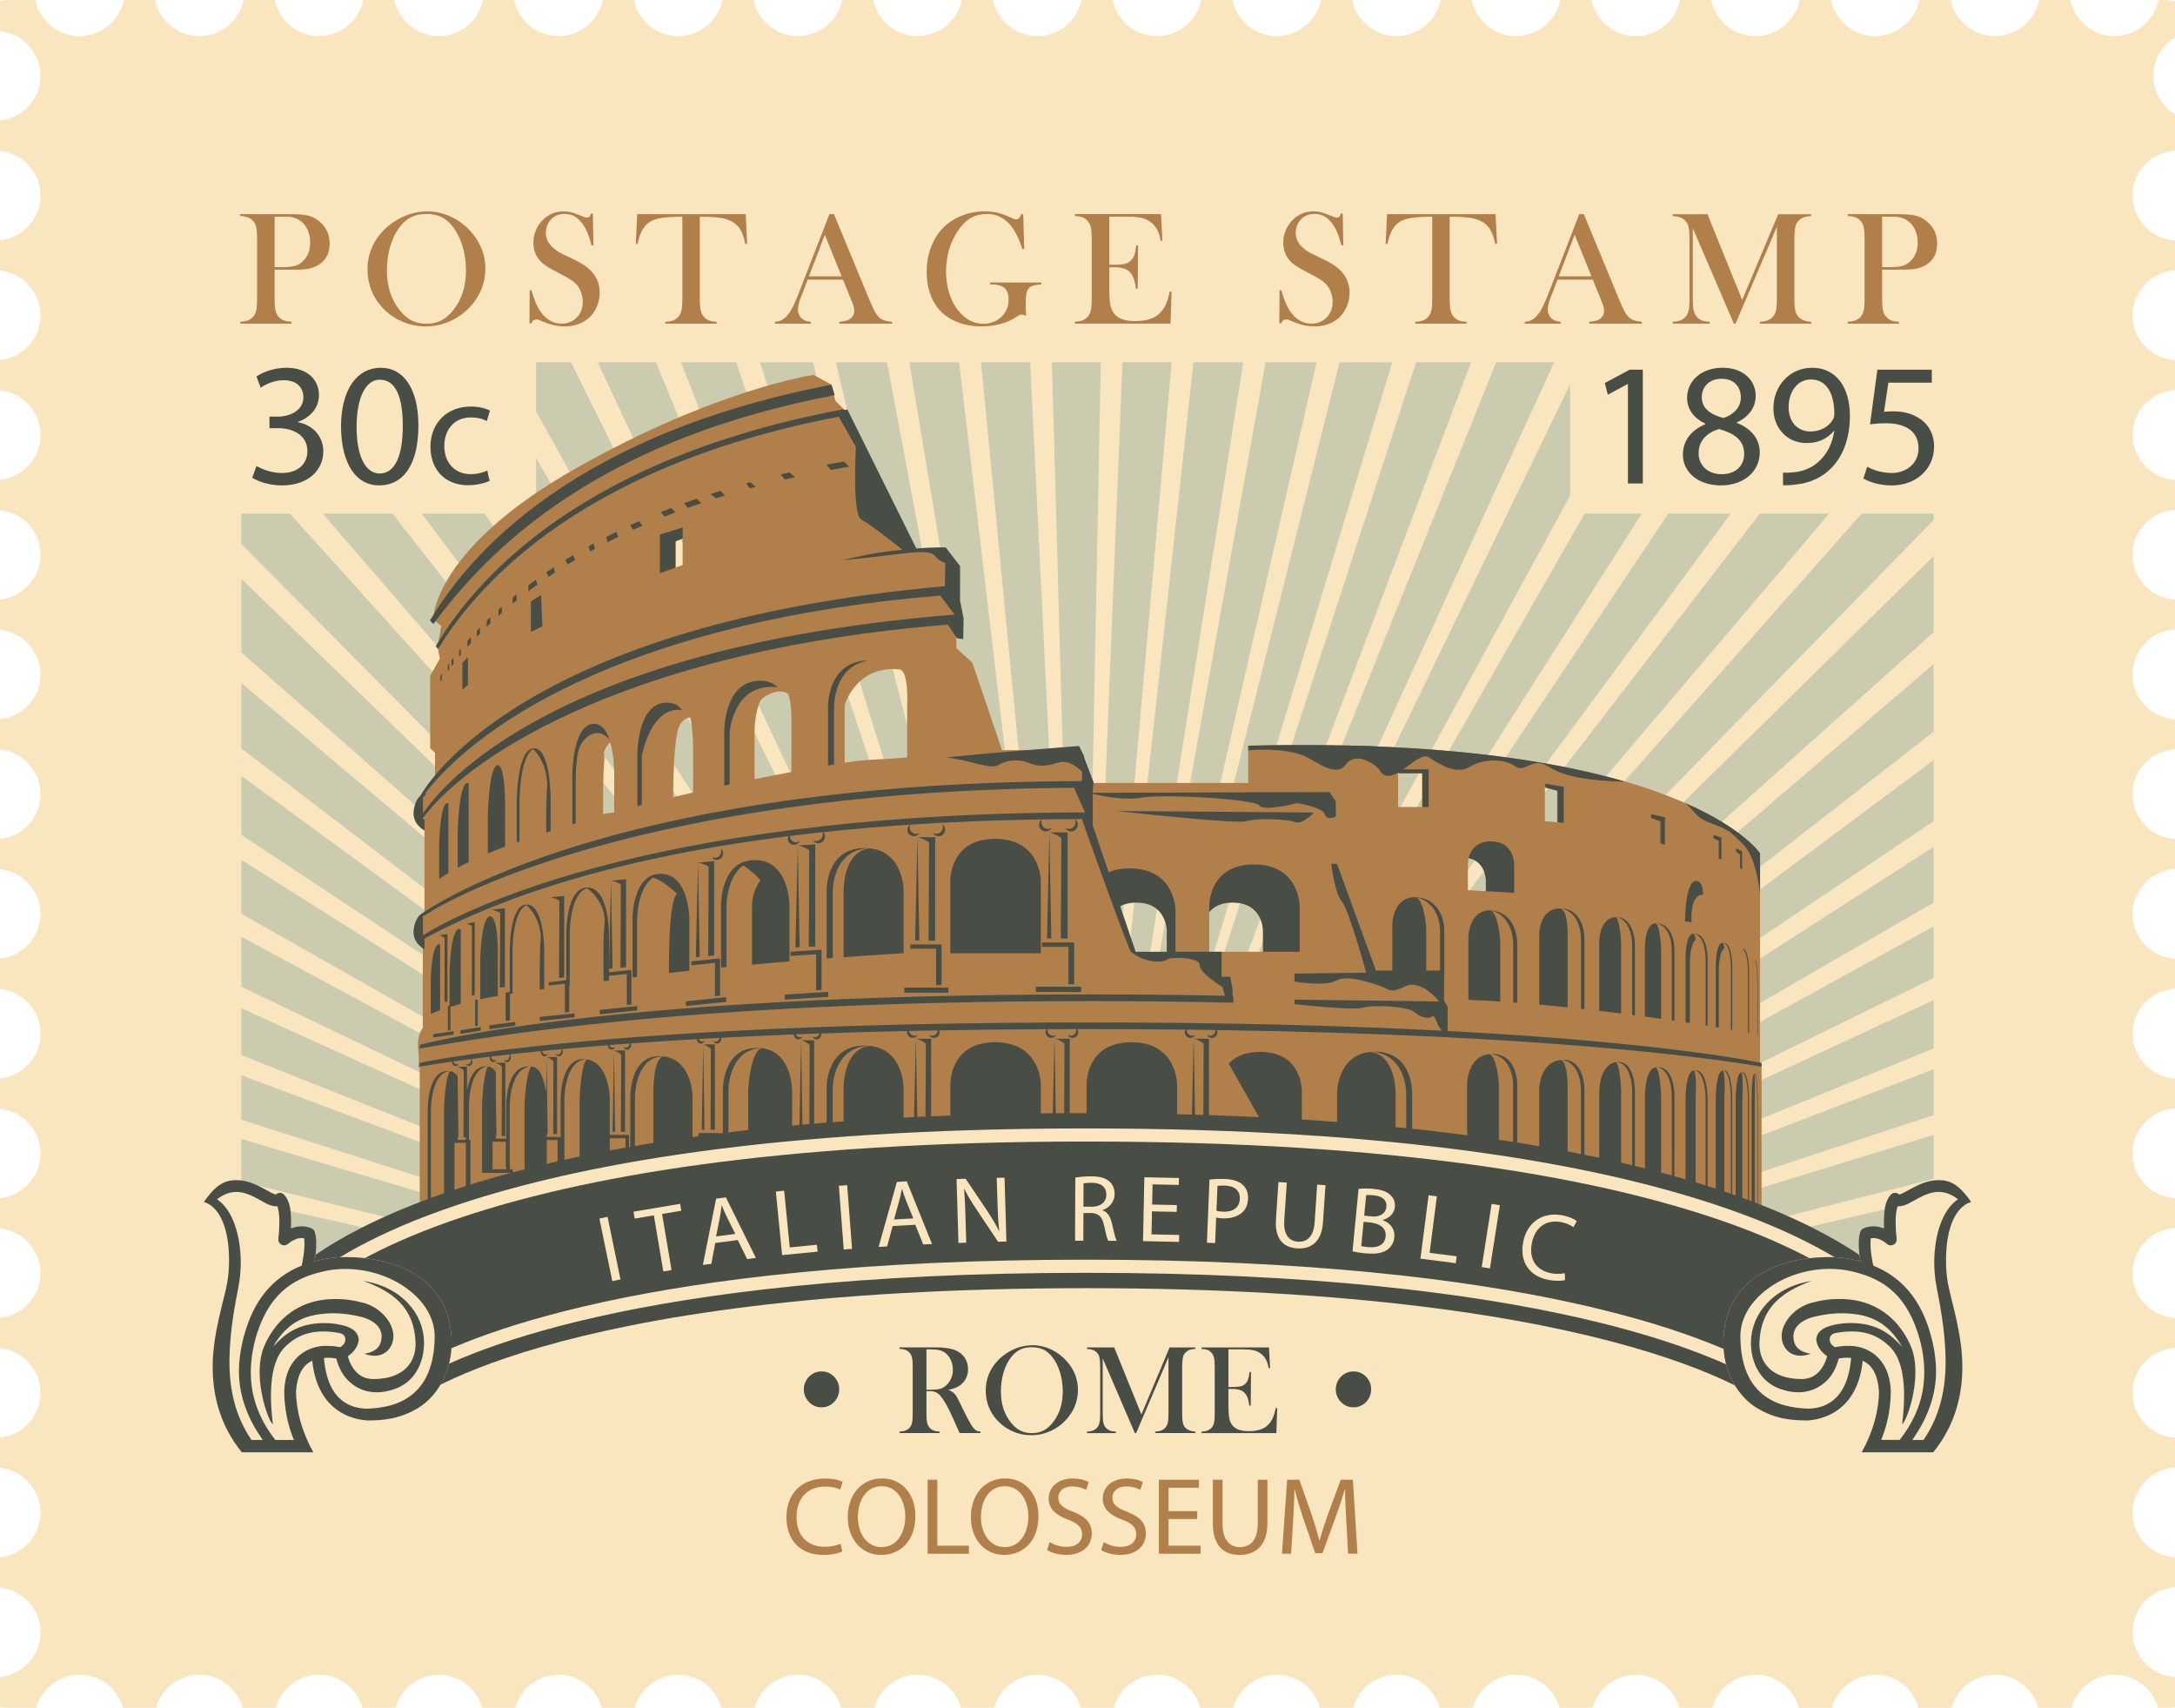 <svg xmlns="http://www.w3.org/2000/svg" width="1080" height="847.86" viewBox="0 0 1080 847.86"><g id="a"/><g id="b"><g id="c"><g id="d"><path d="M1080 847.53v-14.87c-11.74-.71-21.08-10.37-21.08-22.3s9.34-21.57 21.08-22.3v-14.84c-11.74-.71-21.08-10.38-21.08-22.29s9.34-21.59 21.08-22.3v-14.85c-11.74-.71-21.08-10.37-21.08-22.3s9.34-21.57 21.08-22.29v-14.84c-11.74-.71-21.08-10.38-21.08-22.29s9.34-21.59 21.08-22.3v-14.85c-11.74-.71-21.08-10.37-21.08-22.3s9.34-21.57 21.08-22.3v-14.84c-11.74-.71-21.08-10.39-21.08-22.3s9.34-21.59 21.08-22.3v-14.85c-11.74-.71-21.08-10.37-21.08-22.29s9.34-21.57 21.08-22.3v-14.84c-11.74-.71-21.08-10.38-21.08-22.3s9.34-21.59 21.08-22.29v-14.86c-11.74-.71-21.08-10.37-21.08-22.29s9.34-21.57 21.08-22.3v-14.84c-11.74-.7-21.08-10.38-21.08-22.29s9.34-21.59 21.08-22.3v-14.85c-11.74-.71-21.08-10.37-21.08-22.3s9.34-21.58 21.08-22.3v-14.84c-11.74-.71-21.08-10.39-21.08-22.3s9.34-21.59 21.08-22.3v-14.85c-11.74-.71-21.08-10.37-21.08-22.3s9.34-21.57 21.08-22.29v-18.04c-6.45-3.93-10.81-10.99-10.81-19.1s4.36-15.16 10.81-19.11V.5c-1.28-.07-2.56-.2-3.77-.5h-4.43c-2.11 10.19-10.96 17.91-21.79 17.91s-19.88-7.7-21.97-17.91h-15.49c-2.1 10.21-11.14 17.91-21.97 17.91s-19.89-7.7-21.99-17.91h-15.49c-2.1 10.21-11.13 17.91-21.97 17.91s-19.88-7.7-21.97-17.91h-15.49c-2.1 10.21-11.14 17.91-21.97 17.91s-19.89-7.7-21.99-17.91h-15.49c-2.1 10.21-11.14 17.91-21.97 17.91s-19.88-7.7-21.97-17.91h-15.49c-2.1 10.21-11.14 17.91-21.98 17.91s-19.89-7.7-21.98-17.91h-15.49c-2.09 10.21-11.13 17.91-21.97 17.91s-19.88-7.7-21.97-17.91h-15.49c-2.09 10.21-11.14 17.91-21.97 17.91s-19.89-7.7-21.98-17.91h-15.5c-2.09 10.21-11.13 17.91-21.97 17.91s-19.88-7.7-21.97-17.91h-15.49c-2.09 10.21-11.13 17.91-21.97 17.91s-19.89-7.7-21.99-17.91h-15.49c-2.09 10.21-11.14 17.91-21.97 17.91s-19.88-7.7-21.97-17.91h-15.49c-2.1 10.21-11.14 17.91-21.97 17.91s-19.89-7.7-21.99-17.91h-15.49c-2.09 10.21-11.13 17.91-21.97 17.91s-19.88-7.7-21.97-17.91h-15.49c-2.09 10.21-11.13 17.91-21.97 17.91s-19.89-7.7-21.99-17.91h-15.49c-2.09 10.21-11.13 17.91-21.97 17.91s-19.88-7.7-21.97-17.91h-15.49c-2.09 10.21-11.14 17.91-21.97 17.91s-19.89-7.7-21.99-17.91h-15.49c-2.09 10.21-11.13 17.91-21.97 17.91S79.1 10.21 77.01.0H61.52c-2.1 10.21-11.14 17.91-21.97 17.91S19.66 10.21 17.56.0H2.82C1.9.21.96.31.0.41V15.46c11.28 1.18 20.11 10.61 20.11 22.2S11.28 58.67.0 59.86V74.9c11.28 1.19 20.11 10.61 20.11 22.2S11.28 118.11.0 119.29v15.05c11.28 1.18 20.11 10.61 20.11 22.2s-8.83 21.01-20.11 22.2v15.04c11.28 1.19 20.11 10.61 20.11 22.2s-8.83 21.02-20.11 22.2v15.05c11.28 1.17 20.11 10.61 20.11 22.2s-8.83 21.01-20.11 22.2v15.04c11.28 1.19 20.11 10.61 20.11 22.2s-8.83 21.02-20.11 22.2v15.05c11.28 1.18 20.11 10.61 20.11 22.2s-8.83 21.01-20.11 22.2v15.04c11.28 1.19 20.11 10.61 20.11 22.2s-8.83 21.02-20.11 22.19v15.06c11.28 1.17 20.11 10.61 20.11 22.2s-8.83 21.01-20.11 22.2v15.04c11.28 1.19 20.11 10.61 20.11 22.2S11.28 593.68.0 594.85v15.05c11.28 1.17 20.11 10.61 20.11 22.2s-8.83 21.01-20.11 22.2v15.04c11.28 1.19 20.11 10.61 20.11 22.2s-8.83 21.03-20.11 22.2v15.05c11.28 1.18 20.11 10.61 20.11 22.2s-8.83 21.01-20.11 22.2v15.04c11.28 1.19 20.11 10.61 20.11 22.2s-8.83 21.02-20.11 22.2v15.05c.75.07 1.53.09 2.27.24h15.74c2.65-9.46 11.24-16.44 21.54-16.44s18.87 6.98 21.52 16.44h16.4c2.63-9.46 11.22-16.44 21.51-16.44s18.88 6.98 21.52 16.44h16.4c2.64-9.46 11.24-16.44 21.53-16.44s18.87 6.98 21.52 16.44h16.4c2.64-9.46 11.22-16.44 21.52-16.44s18.89 6.98 21.51 16.44h16.4c2.65-9.46 11.24-16.44 21.54-16.44s18.87 6.98 21.51 16.44h16.4c2.64-9.46 11.23-16.44 21.52-16.44s18.89 6.98 21.52 16.44h16.4c2.64-9.46 11.23-16.44 21.53-16.44s18.87 6.98 21.52 16.44h16.4c2.62-9.46 11.21-16.44 21.51-16.44s18.88 6.98 21.51 16.44h16.4c2.64-9.46 11.23-16.44 21.53-16.44s18.88 6.98 21.52 16.44h16.4c2.63-9.46 11.22-16.44 21.52-16.44s18.89 6.98 21.51 16.44h16.4c2.65-9.46 11.23-16.44 21.53-16.44s18.87 6.98 21.52 16.44h16.4c2.63-9.46 11.22-16.44 21.52-16.44s18.88 6.98 21.51 16.44h16.4c2.64-9.46 11.23-16.44 21.53-16.44s18.87 6.98 21.52 16.44h16.4c2.62-9.46 11.21-16.44 21.51-16.44s18.89 6.98 21.52 16.44h16.4c2.65-9.46 11.23-16.44 21.53-16.44s18.88 6.98 21.52 16.44h16.39c2.63-9.46 11.22-16.44 21.52-16.44s18.89 6.98 21.51 16.44h16.4c2.65-9.46 11.23-16.44 21.53-16.44s18.87 6.98 21.52 16.44h16.39c2.63-9.46 11.22-16.44 21.52-16.44s18.89 6.98 21.52 16.44h5.66c.92-.18 1.87-.27 2.81-.33z" fill="#f9e6bf"/><path d="M60.66 60.38h958.68v727.09H60.66z" fill="#f9e6bf"/><path d="M933.18 69.92H892.8L536.49 692.41 933.18 69.92zm-57.56.0h-37.39l-301.7 622.31L875.62 69.92zm84.51 124.06v-50.86l-423.8 549.61L960.13 193.99zm-8.28-124.06-415.43 622.65L960.13 118.53v-48.6h-8.28zm-129.61.0h-35.02l-250.62 622.13L822.23 69.92zm-50.13.0h-33.19l-202.29 621.96L772.1 69.92zm-137.41.0h-30.03l-68.03 621.41L634.7 69.92zm-43.23.0h-29.63l-25.2 621.23 54.83-621.23zm87.44.0h-30.75l-111.51 621.59L678.91 69.92zm45.64.0h-31.79l-156.11 621.77L724.54 69.92zm235.59 188.27v-43.44l-423.89 478.14 423.89-434.7zm0 55.79v-37.86l-423.98 416.91 423.98-379.06zm0 271.29v-21.77l-424.95 130.36 424.95-108.58zm0 30.56v-21.05l-425.11 99.16 425.11-78.11zm0-62.19v-22.73l-424.79 162.86 424.79-140.13zM548.75 69.92h-29.49l17.34 621.05 12.15-621.05zM960.13 675v-20.3l-425.46 39.35 425.46-19.05zm0 29.19v-20.21l-425.64 10.1 425.64 10.11zm0-296.49v-30.25L535.91 693.32l424.22-285.62zm0 112.84v-23.99l-424.64 197.12 424.64-173.13zm0-157.22v-33.58l-424.1 363.43 424.1-329.85zm0 122.25v-25.61l-424.49 233.6 424.49-207.99zm0-37.4v-27.66L535.77 693.44l424.36-245.27zm0 197.47v-20.58l-425.29 68.93 425.29-48.35zM119.87 500.58v23.27l414.68 165.02L119.87 500.58zm0-161.42v32.44l415.36 317.51L119.87 339.17zm0 216.77 414.5 132.9L119.87 533.89v22.05zm0-129.01v26.78l415.03 235.27L119.87 426.93zm0-41.67v29.27l415.2 274.51L119.87 385.26zm0 79.87v24.81l414.86 198.98L119.87 465.13zm0 121.52 414.31 102.19-414.31-123.32v21.13zm0 87.14 413.79 15.05-413.79-34.77v19.72zM506.15 69.92h-29.64l60.05 620.88-30.41-620.88zM119.87 616.31l414.14 72.51-414.14-92.96v20.45zm0 28.97 413.96 43.56-413.96-63.55v20zm0 56.88 413.59-13.28-413.59-6.36v19.64zM280.35 69.92h-35.17l291 620.05L280.35 69.92zM119.87 287.41v36.53l415.52 365.28L119.87 287.41zM328.8 69.92h-33.3l240.78 620.2L328.8 69.92zm90.95.0h-30.81l147.5 620.52L419.75 69.92zm43.55.0h-30.06l103.28 620.7L463.3 69.92zm-88.22.0h-31.87l193.16 620.36L375.08 69.92zM119.87 159.39v48.9l415.81 481.14L119.87 159.39zm0 68.9v41.83l415.66 419.2L119.87 228.29zm54.4-158.37h-40.61l402.3 619.76L174.27 69.92zm-54.4 7.37v58.5l415.96 553.77L119.87 77.29zm109.23-7.37h-37.56l344.53 619.9L229.1 69.92z" fill="#cbcbb0"/><path d="M146.59 629.17H933.4v91.89H146.59z" fill="#f9e6bf"/><g><path d="M418.3 770.27c-1.69.87-5.23 1.74-9.7 1.74-10.35.0-18.09-6.54-18.09-18.63s7.79-19.29 19.18-19.29c4.52.0 7.47.98 8.72 1.63l-1.2 3.87c-1.74-.87-4.31-1.53-7.36-1.53-8.61.0-14.33 5.51-14.33 15.15.0 9.05 5.18 14.77 14.06 14.77 2.94.0 5.88-.6 7.79-1.53l.93 3.82z" fill="#b17f49"/><path d="M454.53 752.67c0 12.59-7.68 19.34-17.05 19.34s-16.51-7.57-16.51-18.69c0-11.66 7.19-19.29 17-19.29s16.56 7.68 16.56 18.64zm-28.55.54c0 7.9 4.25 14.93 11.77 14.93s11.77-6.92 11.77-15.26c0-7.36-3.81-14.98-11.71-14.98s-11.82 7.3-11.82 15.31z" fill="#b17f49"/><path d="M460.62 734.68h4.8v32.75h15.69v3.98h-20.49v-36.73z" fill="#b17f49"/><path d="M515.65 752.67c0 12.59-7.68 19.34-17.05 19.34s-16.51-7.57-16.51-18.69c0-11.66 7.19-19.29 17-19.29s16.56 7.68 16.56 18.64zm-28.55.54c0 7.9 4.25 14.93 11.77 14.93s11.77-6.92 11.77-15.26c0-7.36-3.82-14.98-11.72-14.98s-11.82 7.3-11.82 15.31z" fill="#b17f49"/><path d="M521.2 765.63c2.13 1.36 5.18 2.39 8.45 2.39 4.85.0 7.68-2.56 7.68-6.26.0-3.38-1.96-5.4-6.92-7.25-5.99-2.18-9.7-5.34-9.7-10.46.0-5.72 4.74-9.97 11.88-9.97 3.71.0 6.49.87 8.06 1.8l-1.31 3.87c-1.15-.71-3.6-1.74-6.92-1.74-5.01.0-6.92 3-6.92 5.5.0 3.43 2.23 5.12 7.3 7.08 6.21 2.4 9.32 5.4 9.32 10.79.0 5.67-4.14 10.62-12.8 10.62-3.54.0-7.41-1.09-9.37-2.4l1.25-3.98z" fill="#b17f49"/><path d="M548.05 765.63c2.13 1.36 5.18 2.39 8.45 2.39 4.85.0 7.68-2.56 7.68-6.26.0-3.38-1.96-5.4-6.92-7.25-5.99-2.18-9.7-5.34-9.7-10.46.0-5.72 4.74-9.97 11.88-9.97 3.71.0 6.49.87 8.06 1.8l-1.31 3.87c-1.14-.71-3.6-1.74-6.92-1.74-5.01.0-6.92 3-6.92 5.5.0 3.43 2.23 5.12 7.3 7.08 6.21 2.4 9.32 5.4 9.32 10.79.0 5.67-4.14 10.62-12.8 10.62-3.54.0-7.41-1.09-9.37-2.4l1.25-3.98z" fill="#b17f49"/><path d="M594.47 754.19h-14.22v13.24h15.91v3.98h-20.71v-36.73h19.89v3.98h-15.09v11.61h14.22v3.92z" fill="#b17f49"/><path d="M607.05 734.68v21.8c0 8.17 3.65 11.66 8.55 11.66 5.4.0 8.94-3.6 8.94-11.66v-21.8h4.8v21.47c0 11.28-5.94 15.86-13.9 15.86-7.52.0-13.19-4.25-13.19-15.69v-21.64h4.8z" fill="#b17f49"/><path d="M668.5 755.28c-.27-5.12-.6-11.33-.6-15.86h-.11c-1.31 4.25-2.78 8.88-4.63 13.95l-6.49 17.82h-3.59l-5.99-17.49c-1.74-5.23-3.16-9.92-4.2-14.28h-.11c-.11 4.57-.38 10.68-.71 16.24l-.98 15.75h-4.52l2.56-36.73h6.05l6.27 17.77c1.53 4.52 2.72 8.55 3.71 12.37h.11c.98-3.7 2.29-7.74 3.92-12.37l6.54-17.77h6.05l2.29 36.73h-4.68l-.87-16.13z" fill="#b17f49"/></g><g><path d="M407.95 680.91c2.43.0 4.5.87 6.2 2.6 1.7 1.74 2.55 3.84 2.55 6.31s-.86 4.55-2.57 6.3c-1.71 1.74-3.77 2.61-6.19 2.61s-4.48-.87-6.2-2.61c-1.72-1.75-2.59-3.85-2.59-6.33.0-1.29.27-2.53.81-3.72.54-1.19 1.31-2.22 2.31-3.07 1.62-1.39 3.51-2.09 5.67-2.09z" fill="#484d45"/><path d="M460.04 690.7v11.03c0 2.12.12 3.69.36 4.72.24 1.03.68 1.88 1.32 2.54.56.58 1.21 1.01 1.95 1.29.74.28 1.71.45 2.91.51v.72h-19.91v-.72c1.21-.06 2.17-.23 2.91-.51.74-.28 1.39-.71 1.95-1.29.66-.66 1.11-1.51 1.34-2.53.23-1.02.34-2.6.34-4.74v-22.96c0-2.14-.12-3.72-.34-4.73-.23-1.02-.68-1.86-1.34-2.53-.56-.6-1.22-1.04-1.96-1.31-.75-.27-1.71-.44-2.9-.5v-.72h15.02c2.51.0 4.16.01 4.95.03 3.22.15 5.74.58 7.57 1.31 2.05.83 3.65 2.07 4.78 3.73 1.13 1.65 1.7 3.57 1.7 5.75.0 3.24-1.23 5.84-3.68 7.79-.75.58-1.57 1.06-2.48 1.43-.9.37-2.12.73-3.63 1.06 1.25.52 2.17 1.06 2.77 1.62.48.44.91.98 1.31 1.64.39.65.99 1.81 1.78 3.47 1.85 3.8 3.24 6.58 4.19 8.33.94 1.76 1.74 3.03 2.38 3.82.52.64 1.02 1.09 1.51 1.34.49.25 1.16.42 2.01.5v.72h-10.34c-.52-1.14-.85-1.87-1-2.18l-2.18-4.95c-1.31-2.97-2.63-5.6-3.96-7.88-1.33-2.26-2.54-3.81-3.64-4.64-.56-.41-1.16-.71-1.81-.89-.65-.18-1.44-.26-2.37-.26h-1.53zm0-.69h1.18c2.57.0 4.42-.15 5.53-.44 1.11-.29 2.15-.89 3.13-1.8 2.18-2.08 3.27-4.65 3.27-7.73.0-1.64-.32-3.18-.95-4.63-.64-1.44-1.51-2.63-2.63-3.57-.87-.71-1.91-1.2-3.12-1.48s-2.92-.42-5.14-.42h-1.28v20.07z" fill="#484d45"/><path d="M489.46 690.52c0-3.49.75-6.73 2.24-9.71 1.5-2.98 3.68-5.59 6.54-7.81 2.14-1.64 4.44-2.91 6.92-3.79 2.47-.88 4.96-1.32 7.48-1.32 3.2.0 6.3.7 9.29 2.1 2.99 1.41 5.61 3.38 7.85 5.94 3.66 4.16 5.48 8.89 5.48 14.19.0 2.66-.48 5.23-1.43 7.7-.96 2.47-2.35 4.73-4.17 6.77-2.25 2.54-4.9 4.5-7.96 5.89-3.06 1.39-6.27 2.09-9.61 2.09s-6.46-.67-9.47-2.03c-3.01-1.35-5.61-3.27-7.79-5.74-1.73-1.93-3.05-4.13-3.97-6.59-.92-2.46-1.39-5.02-1.39-7.69zm7.54.47c0 6.03 1.64 11.11 4.92 15.25 1.47 1.85 3.04 3.19 4.69 4.04 1.65.84 3.56 1.26 5.72 1.26s4.1-.42 5.75-1.25c1.65-.83 3.22-2.18 4.72-4.05 3.28-4.16 4.92-9.28 4.92-15.37.0-3.35-.45-6.51-1.36-9.49-.9-2.98-2.17-5.52-3.82-7.59-1.33-1.7-2.81-2.95-4.44-3.73-1.63-.78-3.56-1.17-5.78-1.17s-4.11.38-5.72 1.15c-1.61.77-3.1 2.02-4.47 3.74-1.64 2.06-2.91 4.58-3.8 7.58-.89 2.99-1.34 6.2-1.34 9.63z" fill="#484d45"/><path d="M593.55 669.7c-1.18.06-2.14.22-2.85.48-.72.26-1.37.69-1.98 1.29-.46.44-.8.92-1.03 1.45-.23.53-.38 1.2-.47 2.01-.14 1.08-.22 2.36-.22 3.83v22.96c0 2.14.12 3.73.37 4.77.25 1.04.7 1.87 1.34 2.49 1.14 1.1 2.75 1.7 4.83 1.81v.72h-19.91v-.72c1.21-.06 2.17-.23 2.91-.51.74-.28 1.4-.71 1.98-1.29.64-.66 1.08-1.51 1.33-2.54.24-1.03.36-2.6.36-4.72v-27.85l-16.05 37.64h-.65l-15.95-37.08v27.29c0 2.14.12 3.72.36 4.74.24 1.02.68 1.86 1.33 2.53.58.6 1.24 1.04 1.98 1.31.74.27 1.7.44 2.88.5v.72h-14.36v-.72c1.18-.06 2.14-.23 2.88-.5.74-.27 1.4-.71 1.98-1.31.64-.66 1.08-1.51 1.33-2.54.24-1.03.36-2.6.36-4.72v-22.96c0-.95-.03-1.86-.09-2.71-.1-1.54-.34-2.66-.72-3.36-.52-.98-1.23-1.7-2.13-2.17-.9-.47-2.1-.74-3.6-.82v-.72h13.52l13.49 33.3 13.99-33.3h12.81v.72z" fill="#484d45"/><path d="M630.12 668.98l.53 10.28-.72.03c-.27-1.75-.72-3.19-1.34-4.33-.62-1.14-1.53-2.15-2.71-3.02-.97-.73-2.13-1.24-3.46-1.54-1.33-.3-3.1-.45-5.3-.45h-7.13v18.69h1.87c1.89.0 3.31-.12 4.27-.37.95-.25 1.73-.7 2.34-1.34.58-.6 1.01-1.31 1.29-2.14.28-.82.52-2.03.7-3.63l.72.03-.12 16.7h-.72c-.19-1.6-.46-2.89-.83-3.86-.36-.97-.87-1.81-1.51-2.49-.62-.66-1.43-1.16-2.43-1.46-1-.31-2.26-.47-3.8-.47h-1.78v7.14c0 2.84.07 4.92.22 6.22.15 1.3.43 2.38.84 3.25.71 1.5 1.78 2.59 3.23 3.29 1.44.7 3.35 1.05 5.72 1.05 2.49.0 4.58-.32 6.26-.95 1.68-.63 3.05-1.62 4.11-2.94.75-.89 1.36-1.91 1.82-3.05.47-1.14.9-2.65 1.29-4.52l.72.03-.41 12.4h-37.17v-.72c1.18-.06 2.14-.23 2.88-.5.74-.27 1.4-.71 1.98-1.31.64-.66 1.08-1.51 1.33-2.54.24-1.03.36-2.6.36-4.72v-22.96c0-2.12-.12-3.69-.36-4.72-.24-1.03-.68-1.88-1.33-2.54-.56-.6-1.21-1.04-1.95-1.31-.74-.27-1.71-.44-2.91-.5v-.72h33.49z" fill="#484d45"/><path d="M672.09 680.91c2.43.0 4.5.87 6.2 2.6 1.7 1.74 2.55 3.84 2.55 6.31s-.86 4.55-2.57 6.3c-1.71 1.74-3.77 2.61-6.19 2.61s-4.48-.87-6.2-2.61c-1.72-1.75-2.59-3.85-2.59-6.33.0-1.29.27-2.53.81-3.72.54-1.19 1.31-2.22 2.31-3.07 1.62-1.39 3.51-2.09 5.67-2.09z" fill="#484d45"/></g><path d="M102.88 56.73h874.26v123.15H102.88z" fill="#f9e6bf"/><g><path d="M136.36 133.89v14.3c0 2.71.15 4.72.46 6.03.3 1.31.87 2.4 1.69 3.25.72.74 1.55 1.29 2.49 1.65.94.36 2.18.58 3.73.66v.92h-25.45v-.92c1.54-.08 2.78-.3 3.73-.66.94-.36 1.77-.91 2.49-1.65.85-.85 1.42-1.92 1.71-3.23.29-1.3.44-3.32.44-6.05v-29.35c0-2.28-.1-4.04-.3-5.28-.2-1.24-.54-2.24-1.01-3.01-.69-1.06-1.57-1.85-2.63-2.37-1.06-.52-2.44-.83-4.14-.94h-.28v-.92h24.01c4.2.0 7.29.21 9.28.64 1.99.42 3.81 1.27 5.46 2.55 3.77 2.87 5.66 6.69 5.66 11.47s-1.91 8.42-5.74 10.67c-1.99 1.17-4.41 1.87-7.25 2.11-.9.08-3.08.12-6.53.12h-7.8zm0-1.27h3.9c2.63.0 4.65-.19 6.07-.58 1.42-.38 2.69-1.1 3.8-2.13 2.6-2.36 3.9-5.51 3.9-9.44.0-2.18-.38-4.17-1.13-5.99-.76-1.82-1.84-3.3-3.25-4.44-1.62-1.35-3.54-2.15-5.77-2.39-.61-.05-2.01-.08-4.18-.08h-3.34v25.05z" fill="#b17f49"/><path d="M182.48 133.87c0-4.46.96-8.6 2.87-12.41 1.91-3.81 4.7-7.14 8.36-9.98 2.73-2.1 5.68-3.71 8.84-4.84 3.16-1.13 6.34-1.69 9.56-1.69 4.09.0 8.04.9 11.87 2.69 3.82 1.79 7.17 4.32 10.03 7.59 4.67 5.31 7.01 11.36 7.01 18.13.0 3.4-.61 6.68-1.83 9.84-1.22 3.16-3 6.04-5.34 8.65-2.87 3.24-6.26 5.75-10.17 7.53-3.92 1.78-8.01 2.67-12.28 2.67s-8.26-.86-12.11-2.59c-3.85-1.73-7.17-4.17-9.95-7.33-2.21-2.47-3.9-5.28-5.08-8.43-1.18-3.15-1.77-6.42-1.77-9.82zm9.64.6c0 7.71 2.1 14.2 6.29 19.49 1.88 2.36 3.88 4.09 5.99 5.16 2.11 1.08 4.55 1.61 7.31 1.61s5.24-.53 7.35-1.59c2.11-1.06 4.12-2.79 6.03-5.18 4.2-5.31 6.29-11.86 6.29-19.65.0-4.28-.58-8.32-1.73-12.13-1.16-3.81-2.78-7.05-4.88-9.71-1.7-2.18-3.59-3.76-5.68-4.76-2.08-1-4.55-1.49-7.39-1.49s-5.25.49-7.31 1.47c-2.06.98-3.96 2.58-5.71 4.78-2.1 2.63-3.72 5.86-4.86 9.68-1.14 3.83-1.71 7.93-1.71 12.31z" fill="#b17f49"/><path d="M262.9 160.53l.12-16.45.91.04c1.11 4.19 2.44 7.48 3.98 9.89 2.89 4.45 6.53 6.67 10.91 6.67 3.05.0 5.58-1.02 7.57-3.07 1.99-2.04 2.99-4.63 2.99-7.77.0-1.35-.22-2.73-.66-4.14-.44-1.41-1.03-2.62-1.77-3.62-.77-1.04-1.85-2.03-3.25-2.99-1.39-.96-3.52-2.16-6.39-3.62-2.52-1.27-4.45-2.35-5.79-3.23-1.34-.88-2.42-1.77-3.25-2.67-2.28-2.5-3.42-5.54-3.42-9.12.0-2.2.44-4.33 1.34-6.37.89-2.04 2.13-3.8 3.72-5.26 2.81-2.6 6.15-3.9 9.99-3.9 1.25.0 2.4.13 3.47.38 1.06.25 2.48.75 4.26 1.49 1.33.53 2.23.87 2.71 1.02.48.15.9.22 1.27.22.93.0 1.55-.68 1.87-2.03h.91l.28 15.81h-.91c-.72-2.52-1.33-4.45-1.85-5.79-.52-1.34-1.13-2.58-1.85-3.72-1.3-2.07-2.73-3.6-4.29-4.6-1.56-1-3.36-1.49-5.41-1.49-2.97.0-5.31 1.01-7.03 3.03-.72.82-1.28 1.79-1.69 2.91-.41 1.12-.62 2.23-.62 3.35.0 4.44 2.85 8.01 8.55 10.72l5.6 2.71c4.32 2.05 7.44 4.31 9.35 6.78 2.17 2.76 3.26 5.98 3.26 9.65.0 2.44-.49 4.77-1.47 6.99-1.38 3.1-3.45 5.49-6.21 7.17-2.76 1.68-6.01 2.52-9.76 2.52-3.42.0-6.72-.68-9.88-2.03-1.65-.72-2.63-1.13-2.95-1.23-.32-.11-.68-.16-1.07-.16-1.28.0-2.15.64-2.63 1.91h-.91z" fill="#b17f49"/><path d="M338.81 107.57c-1.67.0-3.46.05-5.37.16-4.09.21-7.13.73-9.14 1.55-2.01.82-3.66 2.24-4.96 4.26-1.19 1.86-2.11 4.38-2.75 7.57l-.91-.08.72-14.69h53.88l.72 14.69-.91.08c-.72-3.69-1.84-6.48-3.37-8.38-1.53-1.9-3.75-3.26-6.67-4.08-2.47-.72-6.65-1.07-12.55-1.07v40.62c0 2.71.15 4.72.46 6.03.31 1.31.87 2.4 1.69 3.25.74.77 1.59 1.33 2.53 1.67.94.35 2.17.56 3.68.64v.92h-25.45v-.92c1.54-.08 2.78-.29 3.73-.64.94-.35 1.78-.9 2.53-1.67.82-.85 1.39-1.92 1.69-3.23.31-1.3.46-3.32.46-6.05v-40.62z" fill="#b17f49"/><path d="M442.93 160.69h-26.16v-.92c2.36-.21 4.01-.61 4.94-1.19 1.64-1.04 2.47-2.47 2.47-4.3.0-1.09-.37-2.55-1.11-4.38l-.68-1.67-3.82-9.4h-17.52l-2.07 5.5-1 2.47c-1.19 2.92-1.79 5.22-1.79 6.89.0.98.22 1.9.66 2.75.44.85 1.03 1.54 1.77 2.07 1.04.72 2.36 1.14 3.98 1.27v.92h-17.84v-.92c1.41-.08 2.64-.42 3.7-1.04 1.06-.61 2.1-1.59 3.11-2.95.85-1.09 1.68-2.49 2.49-4.2.81-1.71 1.88-4.28 3.21-7.71l14.57-37.55h2.27l17.32 41.85c1.3 3.16 2.33 5.42 3.11 6.77.77 1.35 1.61 2.38 2.51 3.07.64.48 1.37.84 2.19 1.1.82.25 2.05.47 3.7.66v.92zm-25.01-23.49-8.36-20.63-7.89 20.63h16.25z" fill="#b17f49"/><path d="M508.09 106.33l.48 17.32-.91.08c-1.83-5.89-4.18-10.28-7.05-13.16-2.87-2.88-6.33-4.32-10.39-4.32-3.16.0-5.87.64-8.14 1.93-2.27 1.29-4.39 3.38-6.35 6.27-3.98 5.92-5.97 12.69-5.97 20.31.0 3.64.48 7.07 1.43 10.29.96 3.23 2.35 6.07 4.18 8.54 3.56 4.78 7.9 7.17 13.02 7.17 2.02.0 3.92-.42 5.69-1.27 1.78-.85 3.24-2.02 4.38-3.5 1.57-2.07 2.35-4.53 2.35-7.37.0-2.63-.71-4.53-2.13-5.7-1.42-1.17-3.76-1.75-7.03-1.75v-.91h25.41v.91c-2.34.21-3.98.54-4.92.98-.94.44-1.64 1.19-2.09 2.25-.5 1.17-.76 3.49-.76 6.97.0.96.05 2.44.16 4.46l.08.92c-1.01-.37-1.75-.56-2.23-.56-.59.0-1.33.31-2.23.92-2.31 1.59-4.99 2.81-8.04 3.66-3.05.85-6.28 1.27-9.68 1.27-4.67.0-8.89-.8-12.64-2.39-3.76-1.59-6.8-3.88-9.14-6.85-1.75-2.23-3.1-4.88-4.04-7.97-.94-3.08-1.41-6.34-1.41-9.8.0-4.75.85-9.17 2.55-13.26 1.7-4.09 4.09-7.46 7.17-10.11 2.52-2.15 5.43-3.81 8.72-4.98 3.29-1.17 6.77-1.75 10.44-1.75 2.12.0 4.09.2 5.91.6 1.82.4 3.75 1.05 5.79 1.95l2.35 1.07c.58.24 1.11.36 1.59.36 1.06.0 1.87-.86 2.43-2.59h1.04z" fill="#b17f49"/><path d="M576.52 106.33l.68 13.14-.91.04c-.35-2.23-.92-4.08-1.71-5.54-.8-1.46-1.95-2.75-3.46-3.86-1.25-.93-2.72-1.59-4.42-1.97-1.7-.38-3.96-.58-6.77-.58h-9.12v23.89h2.39c2.42.0 4.23-.16 5.45-.48 1.22-.32 2.22-.89 2.99-1.71.74-.77 1.29-1.68 1.65-2.73.36-1.05.66-2.59.9-4.64l.91.04-.16 21.34h-.91c-.24-2.04-.59-3.69-1.06-4.94-.47-1.25-1.11-2.31-1.93-3.19-.79-.85-1.83-1.47-3.11-1.87-1.27-.4-2.89-.6-4.86-.6h-2.27v9.12c0 3.64.09 6.29.28 7.94.19 1.66.54 3.05 1.07 4.16.9 1.91 2.28 3.31 4.12 4.2 1.85.89 4.28 1.33 7.31 1.33 3.19.0 5.86-.41 8-1.22 2.15-.81 3.9-2.06 5.26-3.76.96-1.14 1.73-2.44 2.33-3.9.6-1.46 1.15-3.38 1.65-5.77l.92.04-.52 15.85h-47.51v-.92c1.51-.08 2.74-.29 3.69-.64.94-.35 1.78-.9 2.53-1.67.82-.85 1.39-1.93 1.69-3.25.31-1.31.46-3.33.46-6.03v-29.35c0-2.71-.15-4.72-.46-6.03-.31-1.31-.87-2.4-1.69-3.25-.72-.77-1.55-1.33-2.49-1.67-.94-.34-2.19-.56-3.73-.64v-.92h42.81z" fill="#b17f49"/><path d="M635.25 160.53l.12-16.45.91.04c1.11 4.19 2.44 7.48 3.98 9.89 2.89 4.45 6.53 6.67 10.91 6.67 3.05.0 5.58-1.02 7.57-3.07 1.99-2.04 2.99-4.63 2.99-7.77.0-1.35-.22-2.73-.66-4.14-.44-1.41-1.03-2.62-1.77-3.62-.77-1.04-1.85-2.03-3.25-2.99-1.39-.96-3.52-2.16-6.39-3.62-2.52-1.27-4.45-2.35-5.79-3.23-1.34-.88-2.42-1.77-3.25-2.67-2.28-2.5-3.42-5.54-3.42-9.12.0-2.2.44-4.33 1.34-6.37.89-2.04 2.13-3.8 3.72-5.26 2.81-2.6 6.15-3.9 9.99-3.9 1.25.0 2.4.13 3.47.38 1.06.25 2.48.75 4.26 1.49 1.33.53 2.23.87 2.71 1.02.48.15.9.22 1.27.22.93.0 1.55-.68 1.87-2.03h.91l.28 15.81h-.91c-.72-2.52-1.33-4.45-1.85-5.79-.52-1.34-1.13-2.58-1.85-3.72-1.3-2.07-2.73-3.6-4.29-4.6-1.56-1-3.36-1.49-5.41-1.49-2.97.0-5.31 1.01-7.03 3.03-.72.82-1.28 1.79-1.69 2.91s-.62 2.23-.62 3.35c0 4.44 2.85 8.01 8.55 10.72l5.6 2.71c4.32 2.05 7.44 4.31 9.35 6.78 2.17 2.76 3.26 5.98 3.26 9.65.0 2.44-.49 4.77-1.47 6.99-1.38 3.1-3.45 5.49-6.21 7.17-2.76 1.68-6.01 2.52-9.76 2.52-3.42.0-6.72-.68-9.88-2.03-1.65-.72-2.63-1.13-2.95-1.23-.32-.11-.68-.16-1.07-.16-1.28.0-2.15.64-2.63 1.91h-.91z" fill="#b17f49"/><path d="M711.16 107.57c-1.67.0-3.46.05-5.37.16-4.09.21-7.13.73-9.14 1.55-2.01.82-3.66 2.24-4.96 4.26-1.19 1.86-2.11 4.38-2.75 7.57l-.91-.08.72-14.69h53.88l.72 14.69-.91.08c-.72-3.69-1.84-6.48-3.37-8.38-1.53-1.9-3.75-3.26-6.67-4.08-2.47-.72-6.65-1.07-12.55-1.07v40.62c0 2.71.15 4.72.46 6.03.31 1.31.87 2.4 1.69 3.25.74.77 1.59 1.33 2.53 1.67.94.35 2.17.56 3.68.64v.92h-25.45v-.92c1.54-.08 2.78-.29 3.73-.64.94-.35 1.78-.9 2.53-1.67.82-.85 1.39-1.92 1.69-3.23.31-1.3.46-3.32.46-6.05v-40.62z" fill="#b17f49"/><path d="M815.27 160.69h-26.16v-.92c2.36-.21 4.01-.61 4.94-1.19 1.64-1.04 2.47-2.47 2.47-4.3.0-1.09-.37-2.55-1.11-4.38l-.68-1.67-3.82-9.4h-17.52l-2.07 5.5-1 2.47c-1.19 2.92-1.79 5.22-1.79 6.89.0.98.22 1.9.66 2.75.44.85 1.03 1.54 1.77 2.07 1.04.72 2.36 1.14 3.98 1.27v.92H757.1v-.92c1.41-.08 2.64-.42 3.7-1.04 1.06-.61 2.1-1.59 3.11-2.95.85-1.09 1.68-2.49 2.49-4.2.81-1.71 1.88-4.28 3.21-7.71l14.57-37.55h2.27l17.32 41.85c1.3 3.16 2.33 5.42 3.11 6.77.77 1.35 1.61 2.38 2.51 3.07.64.48 1.37.84 2.19 1.1.82.25 2.05.47 3.7.66v.92zm-25.01-23.49-8.36-20.63-7.89 20.63h16.25z" fill="#b17f49"/><path d="M899.35 107.25c-1.51.08-2.73.29-3.64.62-.92.33-1.76.88-2.53 1.65-.58.56-1.02 1.18-1.31 1.85-.29.68-.49 1.53-.6 2.57-.19 1.38-.28 3.01-.28 4.9v29.35c0 2.74.16 4.77.48 6.09.32 1.33.89 2.39 1.71 3.19 1.46 1.41 3.52 2.18 6.17 2.31v.92h-25.45v-.92c1.54-.08 2.78-.3 3.73-.66.94-.36 1.78-.91 2.53-1.65.82-.85 1.39-1.93 1.69-3.25.31-1.31.46-3.33.46-6.03v-35.6l-20.51 48.11h-.84l-20.39-47.39v34.88c0 2.74.15 4.75.46 6.05.31 1.3.87 2.38 1.69 3.23.74.77 1.58 1.33 2.53 1.67.94.35 2.17.56 3.68.64v.92h-18.36v-.92c1.51-.08 2.74-.29 3.69-.64.94-.35 1.78-.9 2.53-1.67.82-.85 1.39-1.93 1.69-3.25.31-1.31.46-3.33.46-6.03v-29.35c0-1.22-.04-2.38-.12-3.46-.13-1.96-.44-3.4-.92-4.3-.66-1.25-1.57-2.17-2.73-2.77-1.16-.6-2.69-.95-4.6-1.05v-.92h17.28l17.24 42.57 17.88-42.57h16.37v.92z" fill="#b17f49"/><path d="M934.57 133.89v14.3c0 2.71.15 4.72.46 6.03.3 1.31.87 2.4 1.69 3.25.72.74 1.55 1.29 2.49 1.65.94.36 2.18.58 3.73.66v.92h-25.45v-.92c1.54-.08 2.78-.3 3.73-.66.94-.36 1.77-.91 2.49-1.65.85-.85 1.42-1.92 1.71-3.23.29-1.3.44-3.32.44-6.05v-29.35c0-2.28-.1-4.04-.3-5.28-.2-1.24-.54-2.24-1.01-3.01-.69-1.06-1.57-1.85-2.63-2.37-1.06-.52-2.44-.83-4.14-.94h-.28v-.92h24.01c4.2.0 7.29.21 9.28.64 1.99.42 3.81 1.27 5.46 2.55 3.77 2.87 5.66 6.69 5.66 11.47s-1.91 8.42-5.74 10.67c-1.99 1.17-4.41 1.87-7.25 2.11-.9.08-3.08.12-6.53.12h-7.8zm0-1.27h3.9c2.63.0 4.65-.19 6.07-.58 1.42-.38 2.69-1.1 3.8-2.13 2.6-2.36 3.9-5.51 3.9-9.44.0-2.18-.38-4.17-1.13-5.99-.76-1.82-1.84-3.3-3.25-4.44-1.62-1.35-3.54-2.15-5.77-2.39-.61-.05-2.01-.08-4.18-.08h-3.34v25.05z" fill="#b17f49"/></g><g><path d="M779.62 172.37h193.8v82.64H779.62z" fill="#f9e6bf"/><path d="M106.68 172.37h159.51v82.64H106.68z" fill="#f9e6bf"/></g><g><g><path d="M127.35 231.36c2.17 1.3 7.13 3.48 12.52 3.48 9.74.0 12.86-6.17 12.78-10.95-.09-7.91-7.21-11.3-14.6-11.3h-4.26v-5.74h4.26c5.56.0 12.6-2.87 12.6-9.56.0-4.52-2.87-8.52-9.91-8.52-4.52.0-8.87 2-11.3 3.74l-2.09-5.56c3.04-2.17 8.78-4.35 14.86-4.35 11.13.0 16.17 6.61 16.17 13.47.0 5.91-3.57 10.86-10.43 13.39v.17c6.95 1.3 12.52 6.52 12.6 14.43.0 9.04-7.13 16.95-20.6 16.95-6.34.0-11.91-2-14.69-3.82l2.09-5.82z" fill="#484d45"/><path d="M207.76 211.19c0 19.21-7.22 29.81-19.65 29.81-11.04.0-18.6-10.34-18.78-29.03.0-19.04 8.26-29.38 19.73-29.38s18.69 10.61 18.69 28.6zm-30.69.87c0 14.69 4.52 23.03 11.47 23.03 7.74.0 11.47-9.13 11.47-23.55s-3.48-23.03-11.47-23.03c-6.61.0-11.47 8.17-11.47 23.56z" fill="#484d45"/><path d="M243.13 238.74c-1.78.85-5.73 2.17-10.75 2.17-11.3.0-18.64-7.66-18.64-19.11s7.89-19.96 20.11-19.96c4.02.0 7.58 1.01 9.44 2.01l-1.55 5.18c-1.63-.85-4.18-1.78-7.89-1.78-8.59.0-13.23 6.42-13.23 14.16.0 8.66 5.57 14 13 14 3.87.0 6.42-.93 8.35-1.78l1.16 5.11z" fill="#484d45"/></g><g><path d="M808.35 190.68h-.17l-9.82 5.3-1.48-5.82 12.34-6.61h6.52v56.5h-7.39v-49.37z" fill="#484d45"/><path d="M846.77 210.32c-6.34-2.96-9.04-7.82-9.04-12.69.0-8.95 7.56-15.04 17.56-15.04 10.95.0 16.51 6.78 16.51 13.91.0 4.78-2.43 10-9.39 13.21v.26c7.04 2.78 11.39 7.82 11.39 14.6.0 9.91-8.43 16.43-19.21 16.43-11.82.0-18.95-6.95-18.95-15.21.0-7.13 4.26-12.26 11.21-15.21l-.09-.26zm19.3 15.04c0-6.78-4.78-10.17-12.43-12.34-6.61 1.91-10.17 6.34-10.17 11.73-.26 5.65 4.09 10.69 11.3 10.69s11.3-4.26 11.3-10.08zm-21.04-28.25c-.09 5.65 4.26 8.69 10.78 10.43 4.87-1.65 8.61-5.13 8.61-10.26.0-4.52-2.7-9.21-9.56-9.21-6.34.0-9.82 4.17-9.82 9.04z" fill="#484d45"/><path d="M885.36 234.66c1.65.17 3.56.0 6.17-.26 4.43-.61 8.6-2.35 11.82-5.48 3.74-3.39 6.43-8.34 7.47-14.95h-.26c-3.13 3.82-7.65 6-13.38 6-10.08.0-16.6-7.65-16.6-17.3.0-10.69 7.74-20.08 19.3-20.08s18.69 9.3 18.69 23.9c0 12.34-4.17 21.03-9.74 26.42-4.35 4.26-10.34 6.87-16.43 7.56-2.78.43-5.22.52-7.04.43v-6.26zm2.78-32.42c0 7.04 4.26 11.99 10.86 11.99 5.13.0 9.13-2.52 11.13-5.91.43-.78.7-1.56.7-2.87.0-9.65-3.56-17.04-11.65-17.04-6.43.0-11.04 5.74-11.04 13.82z" fill="#484d45"/><path d="M959.24 189.98h-21.56l-2.17 14.52c1.3-.17 2.52-.26 4.61-.26 4.43.0 8.69.87 12.17 3.04 4.43 2.43 8.08 7.39 8.08 14.43.0 11.04-8.78 19.3-21.03 19.3-6.17.0-11.3-1.74-14.08-3.48l1.91-5.82c2.35 1.39 6.95 3.13 12.17 3.13 7.13.0 13.38-4.69 13.3-12.26.0-7.3-4.95-12.43-16.17-12.43-3.3.0-5.82.26-7.91.52l3.65-27.12h27.03v6.43z" fill="#484d45"/></g></g><g><path d="M874.7 527.79s-.25-.06-.74-.17V423.65s-38.75-58.71-254.15-53.41v18.49h-77.05l-10.3-16.3h-34.92l-14.74-43.47-7.77-6.98-.78-18.63-2.32-27.94-20.18-2.33-30.09-67.19-6.86-6.92-1.95-8-8.92-4.85s-48.49 7.09-118.03 46.44c-69.55 39.35-70.69 73.66-70.69 73.66l.23 1.61 3.66 2.97-1.84 10.29 1.14 5.95-4.8 8.46v35.92l2.41 2.39v12.7s-7.43 7.55-9.5 13.96c-1.14 4.35-.39 7.59 4.27 11.8v41.78s-2.9 5.45-2.44 9.8c.46 4.34 1.61 7.32 1.61 7.32v39.12s-3.05 3.53-2.3 10.52c.77 6.99.0 8.77.0 8.77l.77.75v76.61l524.95-8.45h141.34v-70.7zM335.41 268.8l3.56-1.46v13.22l-3.56 1.26v-13.01zm-30.42 134.49c-.9.25-4.61.6-5.5.85-.1-10.29.0-21.06.65-27.59-.08-1.12-.18-2.17-.3-3.16 1.12-2.75 2.31-4.16 3.18-4.86 1.96 6.81 1.96 14.92 1.96 14.92v19.84zm39.17-9.84c-3.29.76-6.59 1.53-9.92 2.34.15-16.37.87-33.44 3.93-36.77-.05-.04 2.49-3.27 4.65-2.65 1.35 6.13 1.34 15.68 1.34 15.68v21.4zm48.82-33.26v23.12c-5.86 1.09-11.98 2.28-18.29 3.55v-23.74c0-5.52 1.23-12.33 3.12-15.62 3.38-3.53 10.32-5.79 13.69-2.81 1.88 5.83 1.48 15.49 1.48 15.49zm57.48-10.87v26.66c-7.17 1.01-18.97.69-31.03 2.68v-28.62s5.46-19.61 27.03-17.74c4.88.39 4 17.02 4 17.02zm128.92 123.22h-15.94l-8.09-22.14c2.12-1.38 4.99-2.32 8.9-2.32 15.13.0 15.13 13.87 15.13 13.87v10.59zm47.78.0h-26.71v-19.74c2.14-2.59 5.67-4.72 11.59-4.72 15.12.0 15.12 13.87 15.12 13.87v10.59zm78.93-71.89h-11.87v-16.76h11.87v16.76zm31.73 41.82-8.93-.52v-13s-.02-1.24.38-2.9c8.55 1.77 8.55 10.9 8.55 10.9v5.52zm35.37-34.26-6.07-.46v-16.76l6.07 1.62v15.6z" fill="#b17f49"/><path d="M494.11 416.49c-22.69.0-22.22 20.84-22.22 20.84v35.97h44.94v-35.97s0-20.84-22.72-20.84zm99.39 143.44-.79-44.19c.18.04 2.76.57 4.97 2.38.0.52-.19 41.89-.19 41.89h2.79v-44.27h-7.58v0h0l-1 44.2h1.8zm-6.44 22.37h18.86v-2.17h-18.86v2.17zm2.54-18.83h11.06v15.59h2.35v-17.41h-13.42v1.81zm-69.1.0h11.06v15.59h2.36v-17.41h-13.43v1.81zm3.9-3.54-.79-44.19c.19.04 2.77.57 4.97 2.38.0.52-.19 41.89-.19 41.89h2.79v-44.27h-7.58v0h0l-1 44.2h1.8zm-6.44 22.37h18.87v-2.17h-18.87v2.17zm4.07-116.4-.95-52.6c.39.08 3.37.75 5.93 2.83.0.62-.24 49.84-.24 49.84h3.33v-52.68h-9.02v0h-.04s.02.0.04.0l-1.18 52.6h2.13zm6.84-54.92c.2.39.48.75.83 1.06 1.4 1.17 3.5.99 4.68-.41 1.19-1.41.98-3.51-.42-4.69-.1-.08-.19-.13-.28-.2.58 1.15.46 2.58-.42 3.63-1.11 1.31-3 1.55-4.39.61zm-11.48 59.13h13.16v18.56h2.81v-20.72h-15.97v2.16zm-3.02 22.41h22.45v-2.59h-22.45v2.59zm-62.4-21.49h12.83v18.09h2.74v-20.19h-15.56v2.1zm-2.95 21.85h21.88v-2.52h-21.88v2.52zm7.47-25.95-.92-51.27c.37.08 3.28.72 5.76 2.76.0.6-.22 48.6-.22 48.6h3.25v-51.36h-8.79v-.24l-.02.24h-.02s0 0 .02.0l-1.14 51.27h2.08zm6.67-53.54c.19.38.46.73.82 1.03 1.37 1.14 3.4.97 4.55-.4 1.16-1.37.98-3.41-.4-4.56-.09-.08-.2-.13-.28-.19.56 1.12.46 2.51-.41 3.54-1.07 1.29-2.92 1.51-4.28.59zm-73.48 82.92 21.57-1.36v-2.49l-21.57 1.38v2.48zm2.91-21.71 12.65-.8v17.83l2.69-.16v-19.92l-15.35.98v2.07zm4.46-4.33-.92-50.47c.37.05 3.24.51 5.7 2.36.0.59-.22 47.9-.22 47.9l3.2-.2v-50.62l-8.67.55v0h-.04s.02.0.04.0l-1.14 50.6 2.06-.13zm-43.53-44.7c.17.33.42.62.74.86 1.25.92 3.11.56 4.16-.8 1.04-1.36.88-3.21-.37-4.13-.08-.06-.17-.1-.25-.14.51.97.41 2.25-.38 3.27-.98 1.27-2.68 1.65-3.91.95zm-6.94 2.57v.22h0l-1.05 46.93 1.9-.2-.84-46.73c.35.03 3 .34 5.28 1.97.0.55-.21 44.39-.21 44.39l2.96-.3v-46.9l-8.03.83v-.21zm10.94 66.16v-18.44l-14.22 1.47v1.93l11.71-1.22v16.52l2.51-.26zm-16.91 5.19 19.98-2.08v-2.31l-19.98 2.08v2.3zm-42.8 4.09 18.62-1.94v-2.15l-18.62 1.94v2.15zm-20.04-56.33c0 .48-.18 38.29-.18 38.29l2.55-.26v-40.45l-6.95.72s2.48.2 4.58 1.7zm-5.21 42.07 7.93-.91v14.25l2.15-.22v-13.06c.08-.01.17-.03.26-.04v-25.57s-.19-19.95 8.61-22.78c3.85 2.88 8.16 7.8 8.82 15.61-.81 7.05-.79 19.77-.58 30.56.87-.11 1.76-.23 2.65-.35v-2.29l8.84-.91v15.38l2.32-.24v-17.18l-11.16 1.16v-1.69l1.77-.19-.79-43.52c.19.02 2.73.28 4.91 1.83.0.51-.18 41.34-.18 41.34l2.74-.28v-43.68l-7.48.78v0h0l-.98 43.59v-17.84s-.01-20.52-9.38-22.3c-.2.0-.4.0-.6-.02.1-.02.17-.04.26-.05-.31-.04-.65-.07-.98-.07-10.7.0-10.47 22.45-10.47 22.45v23.59l-8.67.99v1.66zm-4.5 17.59 17.24-1.79v-1.99l-17.24 1.79v1.99zm-19.7-53.6c0 .46-.19 37.04-.19 37.04l2.55-.26v-39.12l-6.96.7s2.49.2 4.59 1.65zm2.72 39.48v14.1l2.16-.22v-13.22c.43-.06.83-.13 1.26-.2v-21.03s-.15-19.95 6.96-22.79c3.1 2.88 6.57 7.8 7.1 15.62-.55 6.13-.63 16.54-.52 26.25.73-.09 1.46-.2 2.19-.3v-19.47s0-20.52-7.57-22.32c-.15.02-.32.0-.48.0.07-.02.13-.04.21-.05-.26-.05-.53-.07-.8-.07-8.62.0-8.44 22.44-8.44 22.44v21.05l-2.06.21zm-8.09 18.21 12.9-1.73v-1.92l-12.9 1.73v1.93zm-7.05-14.51v13.02l1.26-.2v-13.02l-1.26.2zm-.2-2.49v-36.13l-4.07.65s1.45.19 2.68 1.52c0 .42-.1 34.2-.1 34.2l1.5-.24zm-7.07 19.31 10.07-1.6v-1.78l-10.07 1.6v1.78zm-7.88-47.55c0 .39-.1 31.68-.1 31.68l1.48-.22v-33.45l-4.06.6s1.44.17 2.67 1.4zm-5.68 49.34 10.08-1.47v-1.64l-10.08 1.48v1.64zm234.03 67.21H468v-2.17h-18.86v2.17zm6.43-22.37-.79-44.19c.2.04 2.78.57 4.98 2.38.0.52-.2 41.89-.2 41.89h2.79v-44.27h-7.58v0h0l-.99 44.2h1.8zm-3.89 3.54h11.06v15.59h2.37v-17.41h-13.42v1.81zm-53.2-3.28-.68-43.7c.17.04 2.36.57 4.25 2.35.0.51-.16 41.42-.16 41.42h2.37V516.5h-6.46v0h-.01l-.84 43.71h1.53zm-3.32 3.49h9.44v15.42h2.01v-17.22h-11.46v1.79zm-48.31.58h8.42v14.94h1.79v-16.67h-10.21v1.73zm2.97-3.38-.61-42.32c.14.03 2.11.54 3.78 2.27.0.49-.14 40.11-.14 40.11h2.13v-42.4h-5.77v0h0l-.76 42.33h1.36zm-44.38 1.01-.57-40.34c.15.04 2.02.52 3.61 2.16.0.48-.14 38.24-.14 38.24h2.03v-40.41h-5.5v0h0l-.72 40.35h1.29zm413.38-50v-12.02l-1.75-3.09v-12.15s.06.0.09.01v-22.93s.28-14.55-13.09-16.17c-.3-.03-.6-.07-.9-.09.0.0-.05-.01-.08-.03-.08.0-.17.0-.27.0h0c-11.43.01-11.46 13.61-11.46 13.61v22.8h-8.15l-19.33-52.97h-2.85s1.75 14.73 5.26 18.68c3.51 3.96 12.08 35.39 12.08 35.39l-35.6.44v3.95s14.95 2.63 20.65-.44c5.72-3.08 16.27.87 21.32 2.41 5.05 1.54 5.05 4.39 12.96.44 7.92-3.95 16.93 7.47 16.93 7.47l-71.87-.88v2.2s28.8 3.3 34.07 1.76c5.28-1.54 21.98-.66 25.49 2.19 3.51 2.85 6.6 3.51 8.79 2.2 1.78-1.08 1.98 4.39 5.05 7.06-46.38-2.4-104.22-4.1-175.18-4.1-244.84.0-332.59 20.14-332.59 20.14v1.78c4.15-.7 9.48-1.55 16.01-2.47.02.49.14.98.42 1.39.61.94 1.71 1.05 2.47.27.18-.2.33-.44.44-.7-.73.62-1.74.47-2.32-.41-.14-.2-.23-.42-.3-.65 2.73-.39 5.66-.79 8.83-1.2.09.63-.02 1.31-.38 1.84-.59.88-1.58 1.03-2.32.41.1.26.25.5.44.7.73.78 1.84.66 2.47-.27.53-.79.53-1.91.07-2.72 2.8-.36 5.79-.74 8.94-1.12-.08.64.04 1.31.39 1.85.65.98 1.8 1.1 2.57.29.2-.21.34-.46.45-.73-.76.65-1.8.49-2.4-.42-.2-.31-.32-.67-.38-1.06 2.91-.35 5.96-.7 9.18-1.05.16.71.07 1.5-.34 2.11-.6.91-1.64 1.07-2.4.42.11.27.25.52.46.73.78.81 1.92.69 2.56-.29.6-.88.55-2.16-.06-3.01 4.74-.52 9.82-1.06 15.24-1.59-.03.59.12 1.22.44 1.71.67 1.02 1.89 1.16 2.7.3.21-.21.36-.48.49-.76-.81.68-1.9.52-2.55-.44-.17-.27-.29-.57-.35-.88 3.12-.3 6.33-.62 9.67-.92.06.63-.07 1.28-.42 1.8-.63.96-1.73 1.12-2.54.44.12.29.28.55.48.76.81.86 2.02.72 2.69-.3.53-.79.58-1.9.2-2.74 7-.64 14.47-1.29 22.47-1.92.06.47.2.93.45 1.3.71 1.08 2 1.22 2.85.32.22-.22.39-.51.51-.8-.85.72-2.01.54-2.68-.47-.08-.13-.14-.28-.2-.42 3.26-.26 6.6-.51 10.03-.76-.06.42-.19.83-.43 1.18-.67 1.01-1.82 1.19-2.68.47.13.3.3.58.51.8.86.91 2.14.77 2.85-.32.43-.63.55-1.43.43-2.19 10.11-.73 20.96-1.44 32.58-2.11.05.44.2.88.44 1.24.76 1.13 2.09 1.28 2.99.33.23-.24.4-.53.53-.84-.88.75-2.1.56-2.81-.49-.06-.1-.09-.2-.15-.3 3.4-.2 6.86-.38 10.38-.57-.08.3-.19.61-.36.87-.71 1.06-1.91 1.24-2.81.49.13.31.3.6.53.84.89.95 2.23.8 2.99-.33.37-.56.53-1.24.5-1.92 11.29-.6 23.26-1.15 35.93-1.65.04.52.22 1.03.53 1.46.84 1.17 2.35 1.32 3.35.34.26-.25.46-.54.61-.88-1.01.78-2.37.59-3.16-.51-.1-.14-.16-.3-.23-.45 3.83-.15 7.74-.3 11.72-.44-.09.31-.22.62-.42.89-.79 1.1-2.14 1.29-3.14.51.14.33.33.63.6.88 1.01.98 2.5.83 3.35-.34.41-.57.6-1.28.54-1.96 13.47-.47 27.69-.88 42.65-1.21-.19.82-.01 1.71.57 2.41.99 1.19 2.75 1.33 3.93.35.3-.26.53-.56.7-.89-1.16.79-2.77.6-3.69-.51-.34-.41-.53-.89-.6-1.38 4.66-.1 9.4-.2 14.21-.29-.03.59-.21 1.18-.63 1.67-.92 1.11-2.51 1.3-3.69.51.17.33.4.63.7.89 1.17.99 2.94.84 3.93-.35.66-.79.8-1.83.48-2.73 16.85-.3 34.61-.5 53.3-.59-.65 1.01-.63 2.35.18 3.32 1 1.19 2.76 1.33 3.93.35.31-.26.53-.56.71-.89-1.17.79-2.77.6-3.69-.51-.55-.66-.74-1.49-.61-2.27 4.66-.02 9.4-.04 14.18-.04.15.8-.04 1.65-.6 2.32-.93 1.11-2.52 1.3-3.7.51.17.33.4.63.71.89 1.18.99 2.94.84 3.93-.35.83-.98.85-2.35.16-3.37 2.01.0 4.02.0 6.07.0 16.58.0 32.48.09 47.71.26-.52.97-.45 2.21.32 3.11.98 1.19 2.74 1.33 3.92.35.31-.26.54-.56.72-.89-1.18.79-2.77.6-3.7-.51-.5-.6-.68-1.34-.61-2.05 4.79.05 9.54.11 14.21.18.02.67-.17 1.33-.63 1.88-.92 1.11-2.53 1.3-3.69.51.17.33.4.63.7.89 1.19.99 2.94.84 3.93-.35.7-.85.82-1.97.41-2.91 160.21 2.38 242.06 13.41 270.41 18.18v-1.81s-44.13-10-155.89-15.91zm-3.76-49.94v19.9h-6.86v-21.1s-.76-12.98-4.85-15.18c11.96 2.68 11.71 16.39 11.71 16.39zm-504.27 4.1s-.03-.02-.07-.05c28.56-15.37 82.29-38.49 180.76-50.86-.48 1.11-.35 2.41.46 3.32 1.13 1.28 3.15 1.33 4.5.12.35-.32.62-.68.79-1.07-1.34.99-3.16.87-4.21-.32-.54-.61-.77-1.38-.73-2.15 5.26-.66 10.63-1.29 16.15-1.88.34.99.15 2.17-.59 3.09-1.05 1.33-2.88 1.67-4.22.86.2.36.46.69.81.95 1.35 1.05 3.36.74 4.49-.67 1.07-1.34.96-3.17-.16-4.26 13.53-1.45 27.84-2.69 42.98-3.69l-.03.02c-1.36 1.15-1.55 3.19-.4 4.56 1.15 1.37 3.18 1.54 4.56.4.35-.3.62-.65.82-1.03-1.36.92-3.21.7-4.29-.59-.82-.98-.95-2.29-.48-3.38 20.28-1.34 42.03-2.23 65.37-2.6-.05.04-.12.07-.16.11-1.4 1.18-1.6 3.28-.42 4.69 1.18 1.4 3.28 1.58 4.68.41.36-.31.62-.67.83-1.06-1.39.94-3.28.71-4.39-.61-.86-1.03-.99-2.41-.45-3.54 6.48-.1 13.07-.16 19.8-.18 3.11 8.75 21.9 61.63 24.39 65.9 7 5.82 16.3 5.43 17.87 3.88 1.54-1.55 16.68-1.17 16.28 2.72-.38 3.88 11.26 10.87 11.26 10.87l1.29 4.38c-20.99-.43-43.36-.67-67.26-.67-244.84.0-332.59 25.09-332.59 25.09v1.79c31.71-5.38 130.44-23.57 332.59-23.57 25.24.0 48.87.29 70.98.79h.03c.13.0.26.0.4.0v-3.33c-.14-.02-.27-.02-.4-.02v-3.3l-1.16-6.2h-4.27v-12.42h-22.9v-20.56s0-20.85-22.73-20.85c-4.24.0-7.68.74-10.46 1.93l-7.88-23.25v-15.7c4.38 1.06 15.72 3.42 24.36 1.88 10.97-1.96 56.39.78 58.34 3.91 1.97 3.14 18.8-1.16 18.8-1.16.0.0 12.53 1.96 13.71 5.47 1.18 3.53 5.48 1.18 5.48 1.18v-7.44l-3.13-4.71-117.56.39v-2.54h.15l.26-3.3c-.13.0-.27.0-.41.0v-.46l-4.34-11.36-.02-.67-2.46-4.93s-36.96 2.76-65.94 5.66c13.63 1.74 22.04 6.23 25.95 3.76 3.9-2.46 10-3.04 14.63-1.16 4.65 1.88 8.12 2.17 14.93.0 5.14-1.64 9.95 2.49 12 4.62l-.16 4.55c-222.7.63-313.99 56.48-327.1 65.35-.84.35-3.74 1.96-4.66 7.98-1.08 7.08 5.34 10.14 5.34 10.14v-5.23zm353.48-17.95c15.13.0 15.13 13.87 15.13 13.87v10.59h-15.48l-7.69-22.65c2.02-1.1 4.64-1.81 8.04-1.81zm-354.24 6.94c26.35-17.65 130.26-62.74 323.27-63.92l5.44 12.23c-224.29.36-315.89 52.92-328.71 61.04v-9.35zm.76-42.76v-5.22s-.32-.17-.76-.52v-.49c25.17-33.32 107.74-83.77 260.6-95.94l4.58 6.77 3.08.46.19-10.25-1.77-8.95v-17.15l-5.66-7.28c-.38-.66-.89-1.33-1.51-1.94.0.0-5.64-.14-14.55.51l-34.25-69.05-1.34.39-.43-.44c-140.06 26.04-187.86 93.03-202.61 117.66.34.46.73.89 1.17 1.3 15.9-25.84 64.26-89.55 198.94-115.26l8.52 14.99s-1.93 33.76 2.72 36.09c4.33 2.16 18.36 13.36 20.32 14.94-8.46.89-18.77 2.46-29.63 5.24 29.39-2.62 42.49-6.4 45.98-2.03 1.61 2.02 3.47 2.91 5.01 3.29l-.21 11.65c-206.98 18.33-256.11 96.42-260.41 104-1.18 1.03-2.68 3.07-3.31 7.11-1.08 7.09 5.34 10.13 5.34 10.13zm-.76-16.31s.08-.1.11-.15c1.89-1.67 1.44-1.92.87-1.87 28.86-37.22 106.9-86.02 255.86-98.26l7.15 9.45c-198.57 16-254.45 84.54-263.99 98.73v-7.9zm5.21-86.16c34.03-46.48 91.92-93.09 199.24-113.65l-1.61-5.18c-137.51 26.48-184.69 92.59-199.33 117.01.49.66 1.06 1.28 1.7 1.82zm8 172.24v17.35l-.84.13v12.06l1.26-.18v-11.56c1.67-.51 3.39-1.01 5.15-1.49v-36.96c-.21-.12-.44-.19-.68-.19-4.39.0-4.89 20.84-4.89 20.84zm225.44-8.82v-31.33s0-19.07-16.92-20.72c-13.12 1.65-12.84 20.72-12.84 20.72v33.35c11.61-.84 21.83-1.51 29.76-2.02zm-73.86-46.23c-17.13.0-16.78 22.45-16.78 22.45v30.9c.9-.09 1.81-.18 2.71-.26v-29.95s-.23-14.36 8.32-20.45c3.01 1.92 7.08 5.28 8.54 7.49-2.42 3.09-4.22 7.41-4.22 13.46v28.28c6.31-.57 12.54-1.1 18.62-1.59v-27.88s-.01-20.52-15.05-22.31c-.32.01-.66.0-1.01.0.16-.02.31-.05.47-.06-.51-.04-1.04-.07-1.59-.07zm-46.77 6.83c-14.23.0-13.93 22.44-13.93 22.44v29.01c.74-.1 1.48-.2 2.24-.29v-28.03s-.2-15.79 8-21.28c2.8 1.03 6.81 3.27 11.83 8.06-3.52 3.18-4 22.78-4.04 39.32 3.35-.38 6.73-.75 10.14-1.11v-25.68s-.01-20.52-12.47-22.3c-.28.01-.56.0-.85.0.14-.02.26-.05.4-.06-.42-.05-.87-.07-1.31-.07zm-89.55 41.95v20.31c2.78-.56 5.66-1.11 8.7-1.63v-18.68s.59-20.84-3.81-20.84-4.89 20.84-4.89 20.84zm171.99-33.89v33.96c1.02-.08 2.03-.15 3.03-.23v-33.1s-.38-20.15 17.64-21.42c-.58-.04-1.17-.06-1.79-.06-19.27.0-18.87 20.84-18.87 20.84zm-196.59 44.35v17.16c1.5-.65 3.06-1.26 4.64-1.85v-32.55c-.19-.1-.37-.17-.58-.17-3.66.0-4.06 17.41-4.06 17.41zm13.36-72.56v17.13c1.71-.93 3.53-1.87 5.47-2.81v-39.11c-.2-.13-.43-.19-.68-.16-4.3.43-4.79 24.95-4.79 24.95zm43.97-.33c.73-.23 1.45-.47 2.19-.7v-16.34s-.01-23.35-7.43-24.7c-.16.02-.32.01-.48.02.07-.02.12-.06.2-.09-.25-.02-.52-.03-.79.0-8.47.78-8.29 26.6-8.29 26.6v20.12c.44-.15.89-.3 1.33-.46v-19.03s-.15-22.92 6.82-26.83c3.04 3.01 6.46 8.3 6.97 17.15-.45 5.84-.57 14.99-.53 24.25zm-28.98-8.72v19.1c2.69-1.11 5.52-2.24 8.54-3.36v-16.7s.57-24.13-3.74-23.72c-4.31.42-4.8 24.69-4.8 24.69zm-24.18 15.09v16.75c1.41-.98 2.93-1.98 4.57-2.99v-34.61c-.18-.11-.37-.16-.56-.14-3.61.38-4.01 20.99-4.01 20.99zm144.24-30.28v-25.7s1.66-25.15 23.85-22.53c-4-3.83-9.47-3.24-10.01-3.2-16.83 1.25-16.49 25.24-16.49 25.24v26.76c.89-.19 1.78-.38 2.66-.57zm69.16-61.5c-.57.0-1.16.02-1.76.05-18.94 1.33-18.54 22.76-18.54 22.76v29.31c1-.17 2-.34 2.98-.51v-28.41s-.39-20.66 17.32-23.2zm-128.88 39.12c-1.36-3.97-3.48-7.22-6.79-7.65-.2.03-.98-.07-1.31-.04-10.5.88-10.28 26.22-10.28 26.22v23.69c.55-.15 1.1-.33 1.65-.49v-22.6s-.06-6.39 1.21-12.96c1.1-5.75 8.73-13.82 15.52-6.17zm16.12 32.59v-24.37s4.46-25.1 20-22.73c-1.69-2.03-3.23-3.81-8.52-3.68-13.97 1.12-13.68 25.87-13.68 25.87v25.48c.74-.19 1.46-.38 2.2-.57zm27.33-152.11c-2.1.72-4.17 1.46-6.21 2.2l1.6 2.42c2.22-.79 4.46-1.59 6.77-2.36l-2.16-2.25zm-127.3 87.84v3c.22-.33.46-.68.7-1.02v-3c-.24.36-.47.69-.7 1.02zm114.64-83.22c-1.77.69-3.53 1.37-5.25 2.06l1.81 2.27c1.78-.7 3.59-1.39 5.42-2.08l-1.99-2.25zm-111.01 78.09v3.01c.24-.31.47-.62.7-.95v-2.99c-.24.31-.47.63-.7.93zm150.26-90.87c-.69.19-1.38.37-2.06.57l1.63 2.55c.98-.27 1.97-.53 2.97-.81l-2.54-2.32zm-14.82 4.31c-1.67.52-3.34 1.05-4.97 1.59l2.71 2.13c1.45-.46 2.91-.91 4.38-1.37l-2.12-2.34zm-95.44 46.86v3c1.47-1.1 2.97-2.21 4.52-3.32l-.82-2.41c-1.26.91-2.5 1.83-3.71 2.73zm-38.18 37.28v3c.32-.42.64-.84.97-1.26v-3c-.33.42-.65.84-.97 1.26zm167.79-93.28c-1.44.33-2.86.65-4.28.99l1.97 2.53c1.7-.39 3.41-.77 5.15-1.16l-2.84-2.36zm-85.96 29.49c-1.69.83-3.37 1.67-5 2.5l.71 2.63c1.75-.88 3.5-1.76 5.31-2.64l-1.02-2.49zm112.93-34.89c-2.92.5-5.76 1.03-8.59 1.57l2.19 2.59c3-.56 6.04-1.11 9.12-1.63l-2.72-2.53zm-171.41 73.58v3c.56-.49 1.12-1 1.68-1.49v-2.99c-.57.5-1.12 1-1.68 1.49zm36.99-27.05c-1.28.77-2.54 1.53-3.77 2.29l1.11 2.31c1.24-.76 2.48-1.51 3.77-2.27l-1.12-2.33zm32.8-16.91c-1.51.66-2.97 1.32-4.43 1.99l1.48 2.31c1.52-.68 3.06-1.37 4.62-2.05l-1.67-2.25zm-62.79 37.94v3c.64-.53 1.29-1.06 1.97-1.59v-3c-.67.52-1.33 1.06-1.97 1.59zm40.14-26.82c-.83.45-1.65.9-2.47 1.35l.84 2.53c.8-.42 1.58-.86 2.38-1.29l-.75-2.6zm-19.64 11.74c-1.27.83-2.5 1.67-3.73 2.5l1.05 2.27c1.06-.7 2.12-1.41 3.2-2.12l-.53-2.65zm-38.26 31.54v2.99c.5-.52 1.02-1.06 1.54-1.58v-3c-.52.53-1.04 1.06-1.54 1.59zm-8.82 9.91v3c.34-.41.7-.83 1.05-1.24h-.2v-2.76c-.28.33-.57.67-.84 1zm5.88-6.76c-.58.62-1.13 1.25-1.68 1.86v2.99c.54-.61 1.1-1.23 1.68-1.86v-2.99zm7.83-8.09v3c.59-.58 1.21-1.16 1.82-1.75v-3c-.61.59-1.23 1.17-1.82 1.75zm85.99-23.69 7.77-2.73v-13.01l3.56-1.46v-5.46l-11.33 3.57v19.1zm-58.36 26.45-.63-15.54-5.04 3.15v15.11l5.68-2.73zm-39.68 31.49 2.75-2.55-.03-13.61-2.72 2.73v13.43zm422.72 60.94-97.87-.78s59.5 6.65 64.21 5.09c4.7-1.57 20.36-1.18 24.27.39 3.93 1.56 9.4-4.7 9.4-4.7zm32.11-22.32c2.29 5.4 6.01 4.71 10.01 2.37v.43h11.87v16.76h3.08v-18.69h-12.62c4.86-3.38 9.78-7.92 12.72-5.95 5.88 3.91 14.1 8.61 20.36 4.69 6.28-3.91 16.84-4.3 22.32-.38 5.48 3.92 8.23-5.09 16.85.38 8.36 5.33 21.55 6.96 38.1 7.41-31.05-9.03-75.66-16.6-139.12-17.99 7.58 2.52 14.36 6.07 16.44 10.97zm157.01 22.32c5.49 6.65 13.32 5.09 19.96 11.75 5.2 5.2 9.44 6.82 12.54 28.12v-19.64s-8-12.13-36.98-24.87c1.75 1.56 3.24 3.13 4.47 4.64zm-196.07 69.12v-22.5s0-20.85-22.72-20.85-22.22 20.85-22.22 20.85v2.77c2.14-2.59 5.67-4.72 11.59-4.72 15.12.0 15.12 13.87 15.12 13.87v10.59h18.23zm106.48-29.25v-14.35s0-11.2-11.61-11.2c-7.74.0-10.21 4.98-10.99 8.3 8.55 1.77 8.55 10.9 8.55 10.9v5.52l14.05.82zm88.04 14.59c-.57-15.2 5.78-13.61 5.78-13.61.0.0.12-7.03-3.52-6.92-5.46.0-5.46 20.03-5.46 20.03.0.0 3.07.61 3.19.49zm-75.59 40.88c4.35.39 9.07.85 14.1 1.37v-35.17s.47-12.23-3.43-13.92c-10.66-.22-10.67 12.46-10.67 12.46v35.27zm-12.93-1.06c.65.04 1.31.1 1.98.14v-29.6s.27-14.56-12.31-16.17c-.3-.03-.56-.06-.84-.07-.02-.01-.04-.02-.06-.04-.09.0-.17.0-.25.0h0c-10.76.01-10.77 13.61-10.77 13.61v30.28l.33.58c3.63.12 8.78.36 15.48.81v-29.98s-.72-12.98-4.56-15.19c11.25 2.69 11.02 16.4 11.02 16.4v29.22zm108.77 13.64v-31.38s.08-11.37-4.03-11.85c-.12-.02-.26-.02-.38-.01 3.84 1.15 3.76 12.14 3.76 12.14v30.99c.22.03.43.08.64.11zm-12.26-2.07v-33.31s.13-11.61-5.93-12.32c-.19-.02-.39-.03-.56-.03 5.66 1.38 5.54 12.61 5.54 12.61v32.9c.32.05.64.1.96.16zm24.95 4.49v-25.97s.03-10.98-1.51-11.17c-.05.0-.1.0-.15.02 1.45.84 1.42 11.47 1.42 11.47v25.61c.08.01.16.03.24.05zm-4.36-.87v-30.5s.08-11.07-3.27-11.46c-.1.0-.19.0-.3.0 3.12 1.04 3.05 11.75 3.05 11.75v30.1c.17.03.34.07.52.1zm-31.52-38v32.69c.72.1 1.44.21 2.13.31v-30.25s.04-9.08 2.87-10.95c-.15-1.28-.39-2.41-.79-3.08-4.17-.49-4.21 11.27-4.21 11.27zm16.49 7.03s.03-9.6 2.76-10.91c-.12-1.22-.33-2.27-.66-2.91-3.54-.41-3.58 11.05-3.58 11.05v30.78c.51.08.99.16 1.49.25v-28.26zm-59.35-14.54v34.48c3.5.41 7.13.85 10.88 1.32v-34.69s-.32-10.2-2.46-13.1c-8.41.0-8.42 11.99-8.42 11.99zm-9.04 33.45c.54.07 1.12.13 1.68.19v-35.21s.21-13.38-10.4-14.7c-.34-.05-.67-.07-.99-.08 9.92 2.05 9.71 15.02 9.71 15.02v34.77zm17.77-45.43c7.82 1.73 7.65 14.05 7.65 14.05v34.45c.12.01.21.02.32.04.34.04.66.08 1.01.13v-34.88s.16-12.71-8.2-13.74c-.28-.04-.54-.06-.78-.06zm21.99 15.38s-.32-9.56-2.39-12.29c-5.58-.66-5.63 11.49-5.63 11.49v34.76c2.8.37 5.46.73 8.02 1.09v-35.06zm-2.09-12.29c7.6 1.63 7.42 13.18 7.42 13.18v34.91c.43.07.86.12 1.27.19v-35.33s.18-11.92-7.93-12.89c-.26-.03-.51-.05-.76-.06zm-46.26-49.95v-17.87l-9.14-1.61v1.92l6.08 1.62v15.6l3.06.33zm47.98 10.12 2.28.81v-13.66l-6.81-1.61v1.93l4.53 1.61v10.92zm40.58 12.99v-9.02l-2.94-1.39v1.66l1.96 1.39v6.7c.35.23.69.46.98.67zm-10.28-5.04v-10.77l-3.9-1.38v1.65l2.59 1.39v8.69c.43.14.88.29 1.31.43zm-37.95 117.27v54.59h8.02v-54.59s-.32-11.03-2.39-13.91c-5.58.0-5.63 13.91-5.63 13.91zm6.69-13.98c-.26.0-.51.01-.76.04 7.6.85 7.42 14.37 7.42 14.37v54.17h1.27V543.9s.18-13.98-7.93-13.98zm-48.52-3.62c-10.66 1.16-10.67 14.53-10.67 14.53v57.67h14.1v-57.67s.47-13.23-3.43-14.53zm1.36-.1c-.34.0-.67.02-.99.05 9.92.9 9.71 15.02 9.71 15.02v57.23h1.68v-57.67s.21-14.63-10.4-14.63zm60.63 19.19v53.11h5v-53.11s.75-11.03-.79-13.9c-4.17.0-4.21 13.9-4.21 13.9zm-42.86-3.69v56.8h10.88v-56.8s-.32-11.38-2.46-14.35c-8.41 1.15-8.42 14.35-8.42 14.35zm9.51-14.44c-.28.0-.54.02-.78.04 7.82.88 7.65 14.84 7.65 14.84v56.36h1.33v-56.8s.16-14.44-8.2-14.44zm66.15 19.59v51.65h1.53v-51.65s.31-10.9-.18-13.74c-1.34.0-1.35 13.74-1.35 13.74zm-27.81-15.44c-.19.0-.39.01-.56.04 5.66.86 5.54 14.37 5.54 14.37v52.69h.96v-53.11s.13-13.98-5.93-13.98zm23.26.96c-.1.0-.19.0-.3.04 3.12.85 3.05 14.2 3.05 14.2v51.89h.52v-52.31s.08-13.82-3.27-13.82zm6.11.66c-.05.0-.1.02-.15.04 1.45.84 1.42 14.2 1.42 14.2v51.23h.24v-51.65s.03-13.83-1.51-13.83zm-19.36 12.37v53.11h4.26v-53.11s.64-11.03-.68-13.9c-3.54.0-3.58 13.9-3.58 13.9zm9.88.8v52.31h3.31v-52.31s.67-10.9-.39-13.74c-2.88.0-2.91 13.74-2.91 13.74zm-5.73-14.78c-.12.0-.26.01-.38.04 3.84.86 3.76 14.37 3.76 14.37v52.69h.64V545.4s.08-13.98-4.03-13.98zm-424.99-12.22c-.58-.05-1.17-.07-1.79-.07-19.27.0-18.87 20.85-18.87 20.85v42.35h3.03v-41.71s-.38-20.14 17.64-21.41zm-53.57 1.15c-.53-.04-1.06-.07-1.61-.07-17.33.0-16.98 20.85-16.98 20.85v39.11h-14.06v2.09h16.79v-40.56s-.35-20.15 15.85-21.42zm-48.9 4.07c-.43-.04-.89-.05-1.35-.05-14.64.0-14.34 20.15-14.34 20.15v35.82h-10.17v-15.19h7.83v14.23h1.71v-15.89h-9.54v-17.76s0-18.19-11.59-19.77c-2.94 4.08-3.4 19.77-3.4 19.77v36.61h27.47v-37.2s-.3-19.48 13.39-20.7zm.53.07c-5.38 1.79-4.72 20.02-4.72 20.02v37.81h19.41V544.5s0-18.42-14.69-20.02zm64.13 16.64s-.01-19.06-15.21-20.72c-5.57 1.86-6.59 20.72-6.59 20.72v41.19h37.56v-2.16h-15.75v-39.04zm-102.53-15.26c-.35-.04-.71-.05-1.07-.05-11.55.0-11.31 19.9-11.31 19.9v18.78h-6.89v-1.48h.44l-.55-38.16c.15.04 1.89.49 3.42 2.05.0.44-.13 36.16-.13 36.16h1.91v-38.22h-5.19v0h0l-.31 17.78c-.71-5.6-2.54-13.03-7.33-13.03-2.85 3.95-3.3 19.16-3.3 19.16v33.57h20.01v-1.88h-.24v-34.12s-.23-19.23 10.56-20.45zm-12.38 54.57h-6.89v-14.38h5.35v13.47h1.54v.91zm-36.45-50.91c-.3-.04-.61-.05-.93-.05-5.88.0-8.2 6.75-9.12 12.26v-12.11h-4.75v-.15l-.02.15h0l-.08 4.79c-.93-1.52-2.12-2.51-3.67-2.51-2.53 3.96-2.92 19.16-2.92 19.16v55.9h14.98v-1.72h-2.58v-.84h.76v-38.43h-.76v-16.64s-.2-18.63 9.08-19.81zm-10.64 75.71h-5.63v-37.83h5.63v37.83zm0-39.26h-4.01v-1.36h.33l-.33-24.57v-5.23s-.07-.08-.08-.13l-.07-5.06c.12.04 1.74.46 3.12 1.89.0.42-.12 33.16-.12 33.16h1.16v1.3zm-8.28-34.13c-.29-.04-.61-.06-.93-.06-9.92.0-9.71 19.28-9.71 19.28v55.9h1.55v-55.31s-.2-18.63 9.08-19.81zm40.33-2.31c-.35-.04-.69-.05-1.05-.05-11.19.0-10.95 19.27-10.95 19.27v16.63h-5.14v-1.42h.29l-.29-19.68v-11.77c-.06-.1-.12-.19-.17-.29l-.06-4.52c.14.03 1.8.47 3.24 1.94.0.43-.13 34.38-.13 34.38h1.82v-36.33h-4.94v0h-.03s.02.0.03.0l-.09 4.27c-.91-1.45-2.09-2.38-3.58-2.38-2.54 3.95-2.93 19.16-2.93 19.16v33.57h15.21v-1.79h-1.48v-31.2s-.23-18.63 10.23-19.81zm-12 51.01h-6.76v-13.67h6.57v12.8h.19v.87zm374.4-58.27c-7.66.0-12.52 2.54-15.64 5.79l28.54 50.55h7.76v-36.95s.43-19.38-20.66-19.38zm54.69.01c-16.48 1.62-16.5 20.21-16.5 20.21v36.12h29.02v-36.12s.27-18.58-12.53-20.21zm2.34-.12c-.59.0-1.18.02-1.74.06 17.57 1.24 17.2 20.89 17.2 20.89v35.5h2.95v-36.12s.39-20.33-18.41-20.33zm56.69 1.21c-11.01 1.2-11.02 15.03-11.02 15.03v23.7l5.56 36.43h10.26v-60.13s-.75-13.69-4.8-15.03zm-307.73-4.1c-13.12 1.66-12.84 20.72-12.84 20.72v42.35h29.76v-42.35s0-19.06-16.92-20.72zm309.3 4c-.39.0-.78.01-1.16.05 11.74.92 11.49 15.55 11.49 15.55v59.66h1.98v-60.13s.27-15.13-12.31-15.13zm-246.93-5.79c-22.69.0-22.22 20.85-22.22 20.85v44h44.94v-44s0-20.85-22.72-20.85zm67.64.0c-22.69.0-22.22 20.85-22.22 20.85v44h44.95v-44s0-20.85-22.73-20.85z" fill="#484d45"/><path d="M668.15 379.69c4.94-6.74 13.94-.9 17.09 2.71 3.15 3.6 4.95-.9 4.95-.9l-4.57-10.8c-19.86-.84-41.72-1.05-65.8-.46v2.3c11.22-.97 21.66.3 26.96 2.43 6.74 2.7 16.41 11.48 21.38 4.72z" fill="#484d45"/></g><g><path d="M878.28 697.83s-69.27-58.26-339.07-58.26-337.34 58.05-337.34 58.05h0l-.02-.03.02.02-64.54-58.17c5.9-6.95 28.81-29 88.37-48.76h0c59.67-19.83 156.34-37.99 313.5-38.02h0c157.16.03 254.2 18.19 314.2 37.99h0c59.89 19.74 83.03 41.66 88.9 48.39h0l-64.03 58.8z" fill="#484d45"/><g><path d="M301.69 604.16l6.41 31.08-4.06.84-6.42-31.08 4.06-.84z" fill="#f9e6bf"/><path d="M324.66 603.42l-9.51 1.61-.58-3.43 23.16-3.91.58 3.43-9.56 1.62 4.71 27.84-4.08.69-4.71-27.84z" fill="#f9e6bf"/><path d="M355.17 617.15l-1.96 10.33-4.2.55 6.58-32.89 4.85-.64 14.9 30.05-4.34.57-4.67-9.45-11.16 1.47zm9.94-4.54-4.32-8.64c-.97-1.96-1.69-3.77-2.39-5.53h-.09c-.23 1.89-.43 3.92-.84 5.92l-1.88 9.51 9.52-1.26z" fill="#f9e6bf"/><path d="M385.26 591.59l4.12-.41 2.77 28.16 13.49-1.33.34 3.42-17.62 1.74-3.11-31.58z" fill="#f9e6bf"/><path d="M420.67 588.44l2.42 31.63-4.13.31-2.42-31.63 4.13-.32z" fill="#f9e6bf"/><path d="M443.25 608.71l-2.74 10.15-4.23.23 9.08-32.28 4.89-.27 12.55 31.1-4.37.24-3.93-9.78-11.24.61zm10.26-3.77-3.65-8.95c-.82-2.03-1.39-3.88-1.96-5.69h-.09c-.37 1.87-.73 3.87-1.29 5.83l-2.6 9.34 9.59-.53z" fill="#f9e6bf"/><path d="M475.92 617.1l-.94-31.71 4.52-.13 10.59 15.75c2.42 3.65 4.4 6.93 5.95 10.14l.14-.05c-.5-4.22-.71-8.08-.85-13.02l-.39-13.27 3.86-.11.94 31.71-4.14.12-10.55-15.8c-2.32-3.46-4.54-7.02-6.19-10.41l-.14.05c.35 3.99.51 7.8.67 13.07l.4 13.55-3.86.11z" fill="#f9e6bf"/><path d="M533.93 584.67c2.07-.37 5.09-.64 7.87-.63 4.38.02 7.25.87 9.18 2.62 1.55 1.42 2.48 3.59 2.48 6.08-.02 4.14-2.66 6.91-5.96 8.03v.14c2.4.86 3.85 3.12 4.59 6.42 1.02 4.43 1.76 7.49 2.42 8.72h-4.24c-.52-.96-1.21-3.65-2.05-7.6-.93-4.38-2.66-6.04-6.38-6.19h-3.86l-.05 13.74h-4.1l.11-31.33zm4.05 14.47h4.19c4.38.03 7.17-2.36 7.18-5.99.01-4.1-2.95-5.9-7.28-5.91-1.98.0-3.34.13-4.05.32l-.04 11.59z" fill="#f9e6bf"/><path d="M584.3 601.69l-12.28-.26-.24 11.43 13.74.29-.07 3.44-17.88-.37.66-31.71 17.18.36-.07 3.44-13.03-.27-.21 10.02 12.28.26-.07 3.39z" fill="#f9e6bf"/><path d="M600.56 585.67c1.99-.25 4.59-.43 7.88-.29 4.05.16 6.97 1.23 8.79 3 1.63 1.58 2.62 3.93 2.5 6.75-.12 2.87-1.06 5.1-2.72 6.68-2.31 2.22-5.83 3.25-9.83 3.09-1.22-.05-2.35-.14-3.28-.42l-.52 12.7-4.09-.17 1.28-31.34zm3.47 15.46c.89.27 2.01.41 3.38.47 4.94.2 8.05-2.12 8.23-6.4.17-4.23-2.76-6.38-7.23-6.56-1.79-.07-3.16.01-3.87.17l-.5 12.33z" fill="#f9e6bf"/><path d="M638.96 587.15l-1.26 18.79c-.47 7.05 2.47 10.26 6.7 10.55 4.65.31 7.91-2.58 8.38-9.54l1.26-18.79 4.13.28-1.24 18.51c-.65 9.72-6.04 13.33-12.89 12.87-6.48-.43-11.12-4.42-10.46-14.29l1.25-18.65 4.13.28z" fill="#f9e6bf"/><path d="M674.58 590.27c1.82-.25 4.71-.25 7.52.02 4.08.39 6.63 1.35 8.4 3.13 1.52 1.38 2.37 3.35 2.13 5.83-.3 3.09-2.62 5.56-6.01 6.42v.14c2.92.99 6.19 3.82 5.74 8.5-.26 2.72-1.55 4.72-3.33 6.06-2.35 1.8-6 2.4-11.15 1.9-2.81-.27-4.95-.67-6.29-.99l3-31.01zm1.36 28.41c.83.22 1.95.38 3.4.52 4.22.41 8.26-.76 8.7-5.35.41-4.26-3.11-6.45-7.56-6.88l-3.38-.33-1.16 12.04zm1.46-15.09 3.7.36c4.26.41 7.02-1.64 7.31-4.68.36-3.65-2.26-5.42-6.39-5.82-1.87-.18-2.97-.15-3.64-.07l-.99 10.21z" fill="#f9e6bf"/><path d="M709.38 593.44l4.11.53-3.61 28.06 13.44 1.73-.44 3.41-17.56-2.26 4.05-31.47z" fill="#f9e6bf"/><path d="M744.76 598.38l-4.93 31.36-4.09-.64 4.93-31.36 4.09.64z" fill="#f9e6bf"/><path d="M777.15 635.53c-1.58.46-4.73.62-8.52-.12-8.78-1.71-14.27-8.53-12.28-18.8 1.9-9.8 9.79-15.08 19.45-13.2 3.84.75 6.17 2.06 7.13 2.82l-1.65 3.08c-1.34-1.03-3.4-2-5.99-2.51-7.31-1.42-13.07 2.31-14.66 10.49-1.49 7.68 1.96 13.38 9.49 14.85 2.5.49 5.09.46 6.86-.01l.16 3.39z" fill="#f9e6bf"/></g><path d="M875.54 686.84c-24.23-14.58-111.51-54.88-336.32-54.89h0c-224.58.02-310.75 40.04-334.72 54.66h0l-2.08 1.27-54.14-48.82 2.88-2.41c11.23-9.4 34.29-24.62 76.94-38.75h0c58.66-19.51 154.55-37.62 311.13-37.64h0c156.57.02 252.81 18.13 311.79 37.6h0c42.83 14.1 66.1 29.22 77.43 38.51h0l2.91 2.38-53.73 49.36-2.08-1.26h0zm-672.73-3.01 2.18-2.43-2.18 2.43h0zm673.99-3.81 44.57-40.94c-11.63-8.87-33.78-22.31-72.39-35.02h0c-58.14-19.19-153.69-37.27-309.76-37.29h0c-156.09.02-251.29 18.1-309.07 37.31h0c-38.44 12.74-60.39 26.26-71.9 35.19h0l44.96 40.53c27.91-16.27 116.28-54.37 336.02-54.37s309.41 38.37 337.58 54.59h0z" fill="#f9e6bf"/><g><path d="M966.31 626.58c-.2-15.53 4.1-27.17 12.43-29.83-6.18-9.02-10.79-10.83-16.13-10.82-5.22.01-9.59 2.09-13.02 3.92-3.1 1.76-5.83 3.18-6.51 3.23-.53-.52-1.25-.81-1.99-.83-.8.0-1.56.28-2.13.85-3.37 3.7-3.39 9.01-3.52 13.81.0 1.04.01 2.04.05 2.99-1.5-.59-3.27-1.03-5.25-1.07-1.6.0-3.3.3-4.96 1.05-.75.34-1.32.98-1.57 1.76-.62 1.87-.75 3.82-.77 5.81.01 3.13.44 6.36.86 8.82-1.4-.38-2.8-.72-4.2-1.01-3.69-.77-7.44-1.14-11.13-1.14-25.18.07-51.26 10.41-52.69 40.32-.79 16.56 7.44 28.95 16.31 34.44 10.07 6.23 19.18 6.31 25.46 6.38 12.12-.85 25.21-8.34 27.38-29.66 3.99 1.79 7.33 5.79 8.08 15.1.0 9.36-2.87 20.14-8.58 30.36h35.51c10.77-13.19 14.6-28.45 14.46-42.99.0-15.63-5.76-33.2-7.08-40.48-.72-3.82-1.02-7.49-1.02-11zm-794.79-2.45c-3.7.0-7.45.37-11.12 1.14-1.4.28-2.8.63-4.2 1.01.43-2.46.85-5.69.85-8.82.0-1.98-.14-3.94-.75-5.81-.26-.79-.84-1.43-1.59-1.76-1.67-.75-3.36-1.05-4.95-1.05-1.98.04-3.76.48-5.26 1.07.05-.95.07-1.95.07-2.99-.14-4.8-.16-10.11-3.55-13.81-.55-.57-1.32-.86-2.12-.85-.73.02-1.44.32-1.97.83-.69-.05-3.41-1.46-6.52-3.23-3.46-1.84-7.8-3.91-13.03-3.92-5.33.0-9.96 1.8-16.11 10.82 8.32 2.66 12.64 14.29 12.44 29.83-.02 3.51-.31 7.17-1.02 11-1.32 7.28-7.09 24.85-7.09 40.48-.14 14.54 3.69 29.8 14.46 42.99h35.51c-5.72-10.22-8.59-21-8.59-30.36.75-9.3 4.09-13.3 8.06-15.1 2.19 21.32 15.26 28.81 27.4 29.66 6.26-.07 15.38-.14 25.46-6.38 8.87-5.49 17.08-17.88 16.29-34.44-1.42-29.91-27.49-40.25-52.67-40.32z" fill="#f9e6bf"/><path d="M966.31 626.58c-.2-15.53 4.1-27.17 12.43-29.83-6.18-9.02-10.79-10.83-16.13-10.82-5.22.01-9.59 2.09-13.02 3.92-3.1 1.76-5.83 3.18-6.51 3.23-.53-.52-1.25-.81-1.99-.83-.8.0-1.56.28-2.13.85-3.37 3.7-3.39 9.01-3.52 13.81.0 1.04.01 2.04.05 2.99-1.5-.59-3.27-1.03-5.25-1.07-1.6.0-3.3.3-4.96 1.05-.75.34-1.32.98-1.57 1.76-.62 1.87-.75 3.82-.77 5.81.01 3.13.44 6.36.86 8.82-1.4-.38-2.8-.72-4.2-1.01-3.69-.77-7.44-1.14-11.13-1.14-25.18.07-51.26 10.41-52.69 40.32-.79 16.56 7.44 28.95 16.31 34.44 10.07 6.23 19.18 6.31 25.46 6.38 12.12-.85 25.21-8.34 27.38-29.66 3.99 1.79 7.33 5.79 8.08 15.1.0 9.36-2.87 20.14-8.58 30.36h35.51c10.77-13.19 14.6-28.45 14.46-42.99.0-15.63-5.76-33.2-7.08-40.48-.72-3.82-1.02-7.49-1.02-11zm-32.21 88.35c2.89-7.02 4.74-15.11 4.78-24.41-.78-17.47-12.72-22.31-20.59-22.31-.32.0-.6.02-.87.02-2.72.0-4.95.36-6.32.65-.43-.3-.96-.71-1.46-1.19-1.2-.96-2.43-5.17 2.2-5.93 13.92-2.46 21.28 1.87 26.19 6.51 4.16 3.92 9.72 12.75 6.48 38.96 2.6-2.28 9.34-21.84 5.37-35.81v-.02c-.05-.31-7.28-26.4-36.27-26.46-4.87.0-8.67.43-14.75 2.08-8.8 2.75-14.23 10.4-14.18 16.29.0 6.12 5 12.24 14.46 8.82-7.67-1.19-8.56-5.52-8.63-8.82.04-3.01 1.95-6.85 8.9-9.16 5.52-1.5 10.47-2.11 14.77-2.13 12.61.05 22.61 3.3 30.29 16.62-5.76-6.27-12.28-11.64-25.33-11.76-2.73.0-5.3.26-7.64.74-5.7 1.04-9.48 3.38-9.63 7.59.47 4.25 3.44 6.77 5.4 8.11-.33 1.3-.95 3.14-2.07 5.04-2.04 3.35-4.95 6.28-10.74 6.34-15.21-.1-21.04-8.64-20.82-18 .6-17.45 11.19-25.39 25.89-30.71-18.9 2.95-29.99 16.28-30.09 30.47-.09 8.59 3.52 18.65 13.5 22.76 16.18 6.28 24.87-3.49 27.35-7.89 1.5-2.64 2.3-5.16 2.73-6.85 1.08-.19 2.6-.39 4.4-.39.56.04 1.16.08 1.76.13-1.86 21.76-13.7 24.91-21.06 25.18-9.19-.41-33.74-1.78-33.94-35.84-.02-9.1 5.13-17.38 13.41-23.58 8.24-6.17 19.53-10 30.89-9.98 3.31.0 6.65.29 9.93.98 14.27 3.1 27.15 9.67 33.99 31.13 2.17 6.9 3.1 13.28 3.1 19.15.02 13.48-5.05 24.57-12.23 33.65h-9.17zm21.02.0h-5.58c6.82-9.63 11.7-20.95 11.82-33.65.0-6.51-1.05-13.47-3.36-20.9-5.56-18.07-16.2-27.3-27.8-31.98-.39-1.65-1.41-6.69-1.4-10.95.0-.97.06-1.88.17-2.65.42-.07.83-.12 1.27-.12 1.64-.01 3.36.66 4.64 1.43 1.29.73 1.98 1.44 1.98 1.44.9.82 2.25 1.01 3.37.43 1.1-.55 1.72-1.75 1.57-2.99.0.0-.52-3.82-.52-8.1-.1-2.94.37-6.12.96-8.01.24.04.48.06.72.05 3.64-.19 6.14-2.29 9.4-3.93 3.2-1.72 6.66-3.22 10.25-3.22 2.86.03 5.99.84 9.64 3.65-7.51 5.01-11.65 17.09-11.81 31.13.0 3.85.34 7.89 1.11 12.06 1.4 7.53 4.25 20.81 4.53 35.68.29 15.42-2.97 29.01-10.96 40.62zm-783.59-90.81c-3.7.0-7.45.37-11.12 1.14-1.4.28-2.8.63-4.2 1.01.43-2.46.85-5.69.85-8.82.0-1.98-.14-3.94-.75-5.81-.26-.79-.84-1.43-1.59-1.76-1.67-.75-3.36-1.05-4.95-1.05-1.98.04-3.76.48-5.26 1.07.05-.95.07-1.95.07-2.99-.14-4.8-.16-10.11-3.55-13.81-.55-.57-1.32-.86-2.12-.85-.73.02-1.44.32-1.97.83-.69-.05-3.41-1.46-6.52-3.23-3.46-1.84-7.8-3.91-13.03-3.92-5.33.0-9.96 1.8-16.11 10.82 8.32 2.66 12.64 14.29 12.44 29.83-.02 3.51-.31 7.17-1.02 11-1.32 7.28-7.09 24.85-7.09 40.48-.14 14.54 3.69 29.8 14.46 42.99h35.51c-5.72-10.22-8.59-21-8.59-30.36.75-9.3 4.09-13.3 8.06-15.1 2.19 21.32 15.26 28.81 27.4 29.66 6.26-.07 15.38-.14 25.46-6.38 8.87-5.49 17.08-17.88 16.29-34.44-1.42-29.91-27.49-40.25-52.67-40.32zm-46.64 90.81c-7.98-11.6-11.24-25.2-10.94-40.62.26-14.87 3.11-28.15 4.5-35.68.77-4.16 1.11-8.21 1.11-12.06-.16-14.04-4.3-26.13-11.81-31.13 3.66-2.8 6.78-3.62 9.63-3.65 3.61.0 7.06 1.5 10.24 3.22 3.27 1.64 5.77 3.74 9.43 3.93.24.0.46-.01.72-.05.58 1.9 1.05 5.07.95 8.01.0 4.27-.51 8.08-.51 8.08-.15 1.25.46 2.45 1.56 3 1.1.57 2.45.38 3.35-.48.0.0.71-.66 2-1.4 1.3-.76 3.01-1.44 4.65-1.43.43.0.83.04 1.25.12.1.77.16 1.67.16 2.65.02 4.25-.99 9.3-1.38 10.95-11.6 4.68-22.24 13.92-27.79 31.98-2.34 7.43-3.37 14.39-3.37 20.9.13 12.7 4.99 24.02 11.82 33.65h-5.57zm56.99-15.52c-7.37-.27-19.21-3.42-21.03-25.18.58-.06 1.18-.09 1.74-.13 1.78.0 3.32.2 4.39.39.42 1.69 1.24 4.21 2.76 6.85 2.47 4.4 11.15 14.17 27.33 7.89 9.99-4.11 13.58-14.18 13.48-22.76-.09-14.19-11.18-27.51-30.06-30.47 14.7 5.33 25.29 13.26 25.87 30.71.23 9.36-5.6 17.9-20.83 18-5.78-.06-8.7-2.99-10.75-6.34-1.12-1.9-1.71-3.74-2.05-5.04 1.96-1.34 4.94-3.86 5.4-8.11-.17-4.21-3.93-6.55-9.61-7.59-2.35-.48-4.94-.74-7.64-.74-13.04.12-19.58 5.49-25.32 11.76 7.66-13.32 17.69-16.57 30.27-16.62 4.32.01 9.24.63 14.77 2.13 6.93 2.31 8.84 6.15 8.9 9.16-.08 3.31-.96 7.64-8.62 8.82 9.44 3.42 14.46-2.7 14.46-8.82.04-5.89-5.39-13.54-14.19-16.29-6.09-1.64-9.88-2.08-14.76-2.08-28.99.06-36.22 26.15-36.25 26.46v.02c-3.98 13.98 2.76 33.53 5.37 35.81-3.25-26.21 2.32-35.04 6.47-38.96 4.92-4.64 12.27-8.97 26.2-6.51 4.64.76 3.4 4.97 2.21 5.93-.52.48-1.05.89-1.47 1.19-1.36-.29-3.62-.65-6.32-.65-.28.0-.56-.02-.87-.02-7.87.0-19.83 4.84-20.6 22.31.04 9.3 1.9 17.39 4.8 24.41h-9.18c-7.18-9.09-12.24-20.18-12.22-33.65.0-5.87.92-12.24 3.08-19.15 6.86-21.46 19.74-28.04 34.01-31.13 3.26-.69 6.61-.98 9.92-.98 11.37-.02 22.63 3.8 30.88 9.98 8.28 6.2 13.43 14.48 13.41 23.58-.18 34.06-24.74 35.42-33.94 35.84z" fill="#484d45"/></g></g></g></g></g></svg>